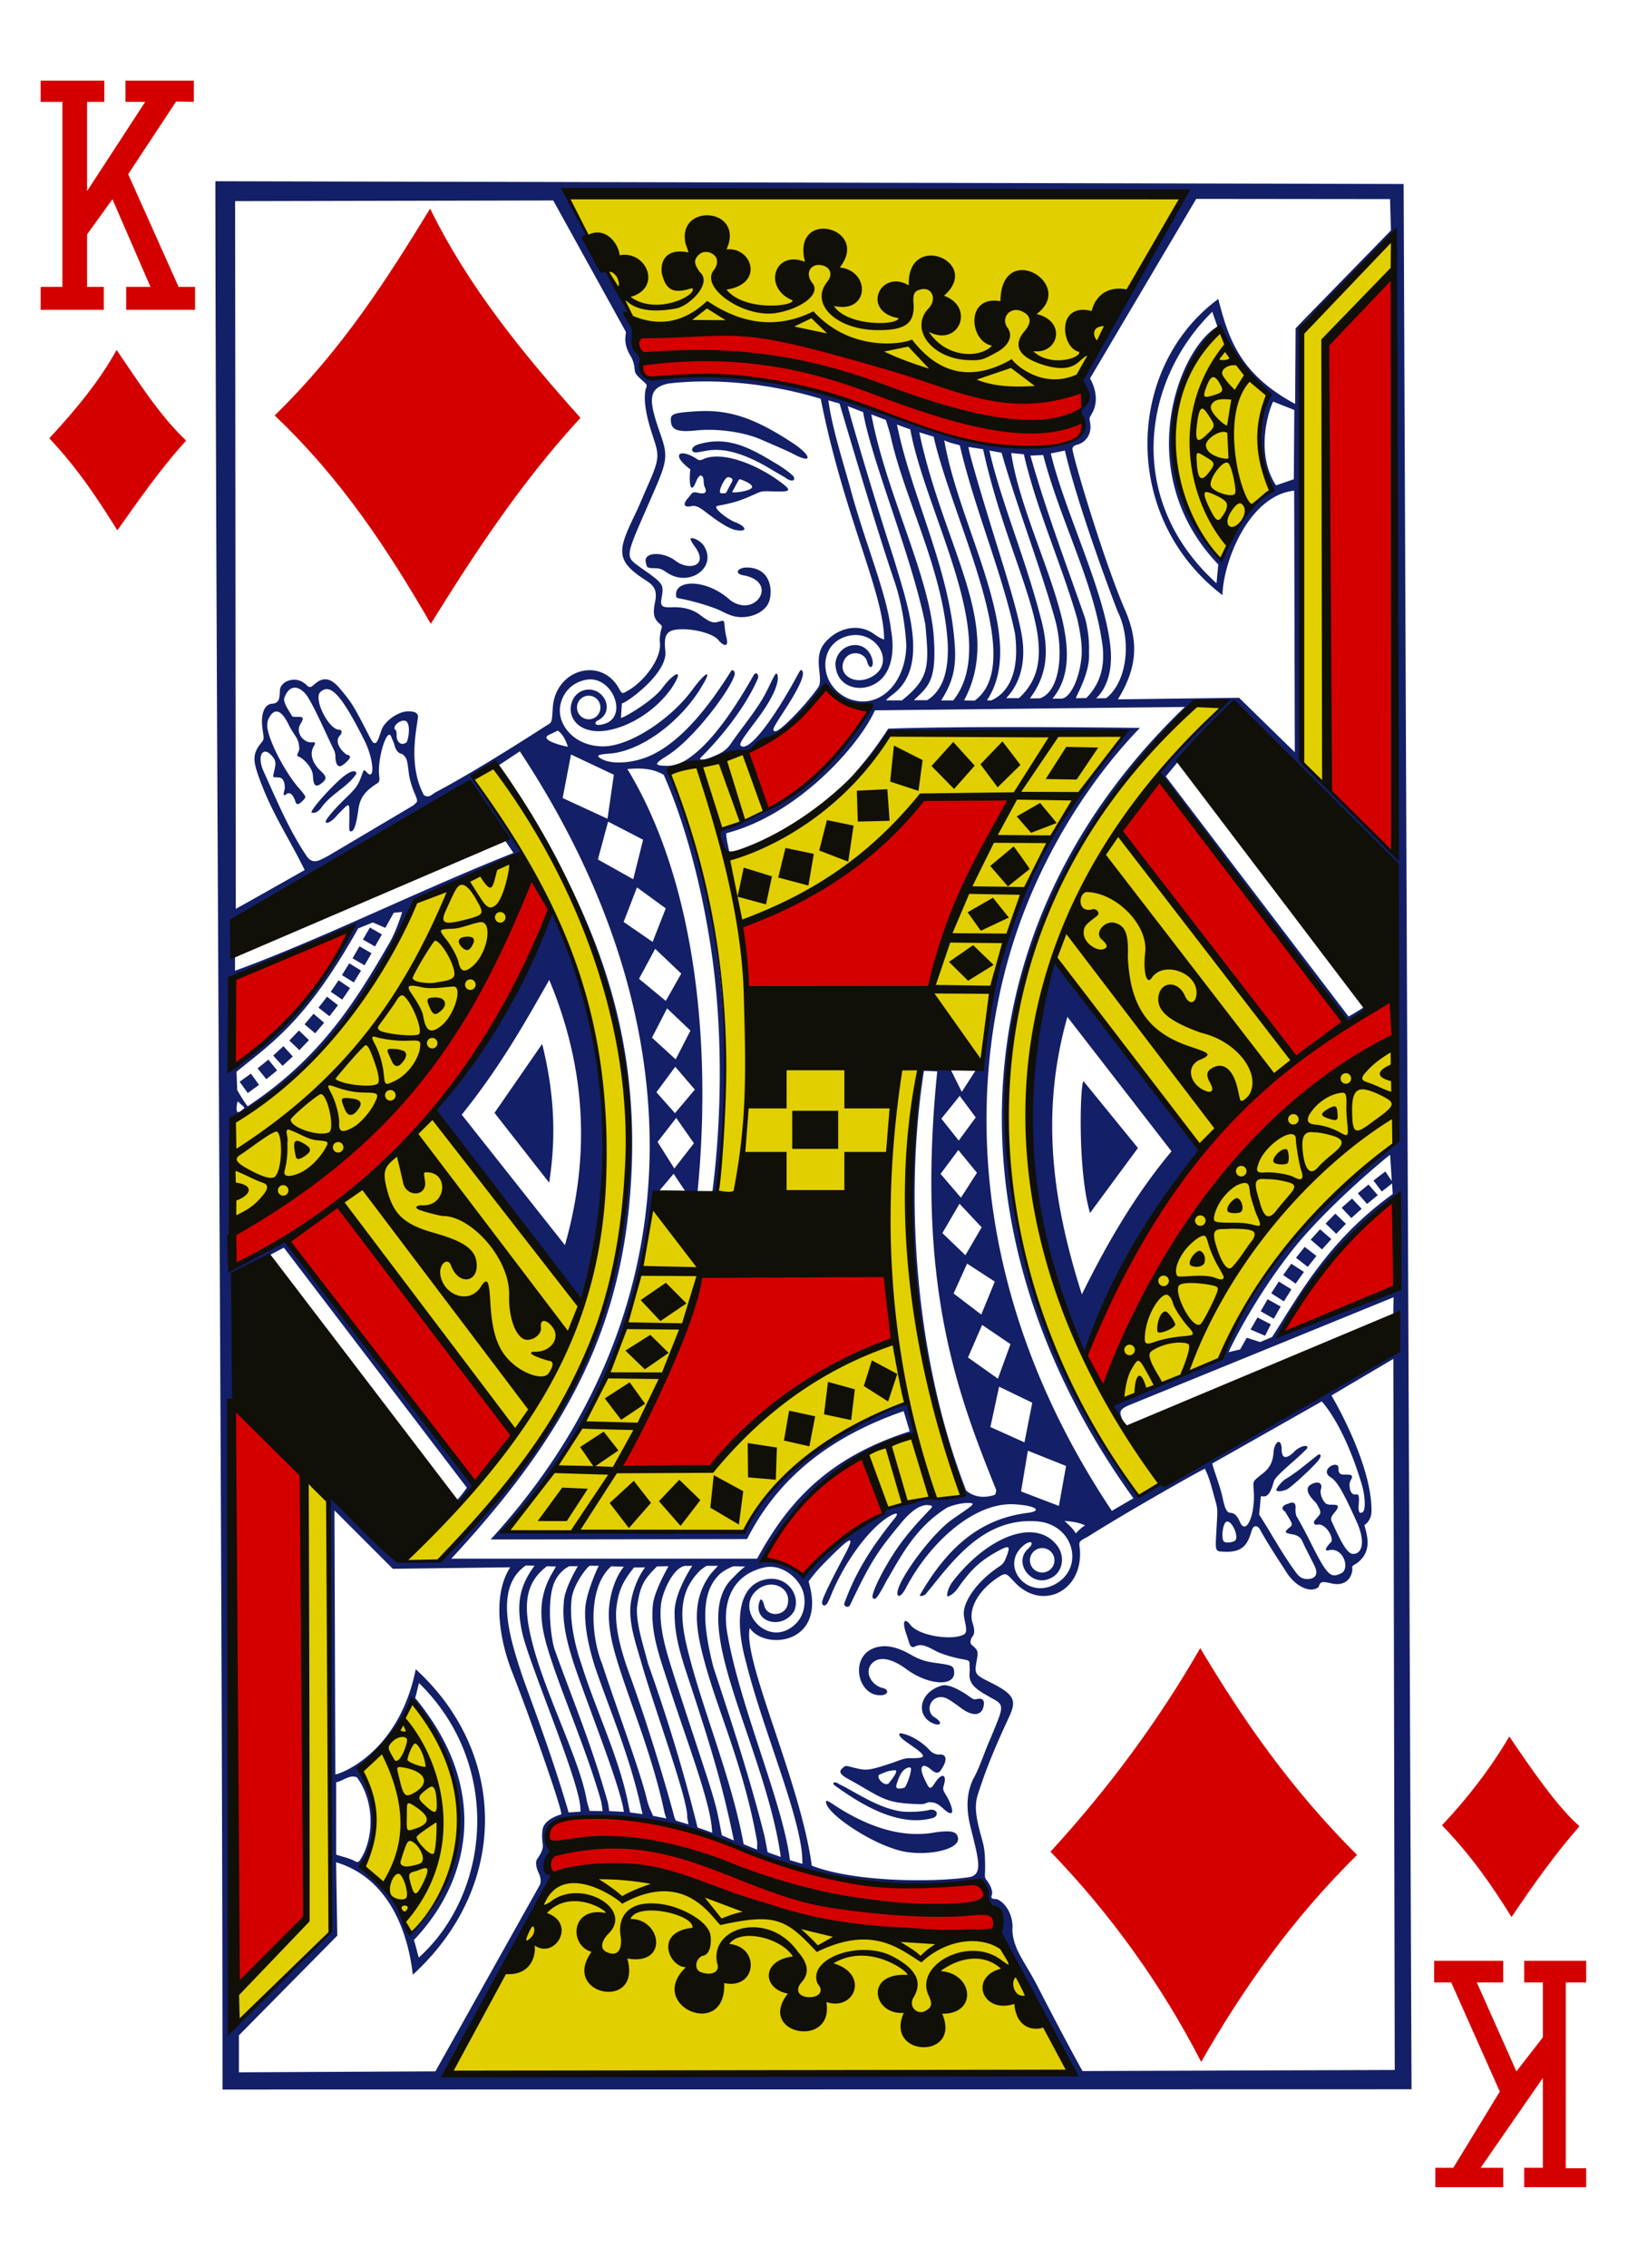 <svg clip-rule="evenodd" fill-rule="evenodd" stroke-linejoin="round" stroke-miterlimit="2" viewBox="0 0 934 1300" xmlns="http://www.w3.org/2000/svg"><g fill-rule="nonzero"><path d="M123.562 103.894c.354 329.691 3.862 734.857 4.106 1093.936l682.145-.16-4.544-1092.187zm201.639 6.999c117.69 3.194 236.108-.26 354.674.664 0 0-43.081 75.032-56.133 98.648-2.857 5.193-3.153 8.867-1.609 11.021 2.381 3.332 2.188 8.968-.482 12.228-1.146 1.396-1.667 2.301-1.751 3.138-.084.834.663 1.748 1.268 3.257 2.104 7.194-3.334 12.172-9.03 14.481-3.822 1.548-12.33 2.57-18.605 2.272-39.342-1.867-116.507-35.117-148.306-37.709-22.061-6.16-50.572-4.006-74.069-2.675-4.434.267-3.662-10.076-3.662-10.076-3.7-34.158-27.899-63.898-42.295-95.249zm361.064 3.118l111.223.12.502 17.96-46.801 47.967c-4.408 4.485-7.883 8.205-7.883 8.205l-.284 43.281c-31.902-17.142-38.26-37.625-44.085-60.155-53.326 39.343-55.823 125.44 2.395 169.763.476-19.253 15.149-57.085 41.15-59.892l.36 149.973-31.979-31.234-69.526.905c11.463-18.598 11.72-33.369 4.306-50.802-12.498-28.482-31.786-93.496-30.312-93.278 0 0 .56-1.398 2.136-1.75 5.76-1.285 9.429-6.848 7.781-13.535-.309-2.154-.302-1.648 1.165-4.445 5.657-9.653-1.081-20.131-1.081-20.131zm-368.865.904l41.73 75.44s-.541 3.459-.322 5.49c.328 2.922 1.307 5.522 2.98 8.246 1.107 1.802 1.918 4.263 2.169 6.536.412 3.745.412 3.747 5.895 8.689 1.152 1.038 1.371 1.677.946 2.755-1.815 4.583-.753 13.952 2.832 25.14 4.53 14.129 5.702 13.944-2.736 32.842-1.757 3.947-3.887 9.214-6.171 14.058-10.414 21.391-12.022 27.192 5.85 38.594 5.032 3.21 6.506 5.995 5.251 12.389-.991 5.031-1.19 8.245 1.229 11.082 1.564 1.838 2.987 2.141 2.594 3.559-.27.966-1.442 5.15-1.049 8.669 1.055 9.479-9.898 23.444-19.886 28.337-2.002 1.418-2.575-.313-3.707-2.293-10.349-18.128-36.118-10.782-37.83 10.841-.45 5.717-.27 8.196-1.75 9.412-.496.412-2.008 1.267-2.008 1.267s-38.563 25.079-63.09 37.971c-1.602.84-3.038 2.226-4.164 2.454-1.3.261-2.272.027-3.076-.785-9.055-17.219-4.035-37.559-3.257-44.768-.199-2.555-2.381-3.019-5.676-3.057-5.573-.066-13.599 5.59-15.343 10.86-1.486 4.48-2.433 7.381-3.784 7.361-1.352-.02-2.008-1.828-5.367-8.286-6.99-13.44-8.064-15.143-14.603-22.948-5.207-6.226-9.654-7.051-14.757-2.413-3.553 3.224-3.437.422-6.462-1.207-5.213-3.551-13.058-.373-13.251 4.625-.161 4.194-.2 7.346-4.447 7.623-4.724.308-6.777 6.415-5.445 15.124.702 4.584.837 5.32-.566 6.999-4.576 5.479-5.168 9.263-2.652 16.914 7.17 21.805 17.563 36.484 27.327 56.312 0 0-24.81 14.081-39.535 22.264l-.386-405.713zm482.18 21.56l.579 352.438-53.256-52.351s-1.036-67.537-.985-95.148c.052-27.612.457-55.221.342-60.356-.11-5.134.276-26.984.444-49.414.347-46.992-3.952-41.183 4.788-50.199zM695.501 178.73l2.934 8.507c-22.319 12.794-49.619 84.045.502 136.358l-1.004 10.78c-52.535-47.653-42.817-115.993-2.432-155.645zm3.816 10.056c7.665 15.807 16.379 29.804 28.26 38.373-6.398 15.273-9.152 32.123 1.692 54.845-7.607 4.172-18.168 15.245-29.102 37.931-39.554-39.957-30.75-97.887-.85-131.149zm-294.249 29.866c21.933.036 44.812 3.614 65.78 9.935 13.232 66.867 36.465 111.824 36.362 138.007 0 0-1.828-.308-5.728-3.118-9.557-6.898-22.1-3.049-28.819 5.732-6.371 8.324.045 19.902-3.218 24.758-6.178 9.053-22.075 25.794-24.739 25.24-1.937-.403-1.622-1.25 5.187-11.705 7.099-10.89 12.544-20.757 10.201-23.169-.998-1.023-1.525 1.139-6.822 10.338-12.427 21.59-23.362 34.939-27.693 33.204-2.027-.812-.978-2.602 8.225-14.762 10.4-13.734 13.283-22.325 12.247-26.125-.792-2.921-2.4 1.799-6.712 10.237-4.602 8.93-12.911 18.881-19.629 28.438-2.131 3.458-4.866 5.461-8.367 7.039-2.6 1.125-6.732 2.962-9.132 2.654-1.236-.157-.386-.883 1.306-2.533 13.264-13.657 24.662-28.885 31.136-43.502.998-1.917-.437-4.647-2.072-2.635-9.924 17.46-23.735 39.241-38.737 48.852-3.218 2.059-8.064 3.806-12.427 3.438-7.388-.211-4.775-1.854 1.95-6.173 14.39-9.247 34.586-35.829 37.849-45.232.772-2.222-.091-3.492-1.506-3.338-11.842 18.943-27.488 39.788-45.675 48.509-9.802 4.701-22.158 5.627-28.24 2.655-4.454-2.178-3.334-2.928 4.569-3.439 19.012-1.876 41.292-19.726 52.329-38.615 6.462-10.458 1.925-8.056-5.451 2.031-12.594 17.218-37.591 33.726-53.095 32.42-15.677-.928-24.7-13.077-22.686-23.49 1.217-6.3 5.696-12.721 14.462-14.561 15.014-3.152 24.842 20.634 11.101 25.12-4.679 1.527-6.461.369-4.769-1.509 10.195-4.461 5.664-16.708-2.934-17.959-5.413-.788-11.681 2.855-11.945 11.242.154 6.251 5.303 12.364 15.626 12.51 12.241.172 31.02-8.638 42.418-24.858 8.083-12.398.637-8.212-5.393.059-5.323 7.3-22.5 17.51-23.813 17.136l.586-8.407c.258 1.453 26.451-16.48 24.913-29.826-.978-9.687.438-12.65 10.522-12.529 7.537.09 17.126 2.735 19.913 6.194 2.87 3.423 6.088 4.502 4.665-1.267-2.31-9.363.457-10.907-4.968-9.131-3.746 1.226-7.066-1.779-10.825-4.444-4.125-2.932-9.351-4.186-15.581-3.962-4.659.167-6.757-.113-6.017-4.505.527-3.098 1.12-5.914.225-7.944-1.461-3.302-7.292-6.713-13.882-11.565-7.774-5.728-6.333-6.065 10.239-44.265 6.957-16.04 6.99-19.331 2.813-31.174-6.59-18.712-7.627-26.206 4.73-28.82 6.996-.802 14.21-1.198 21.521-1.187zm70.169 10.84l6.417 1.83c.045.006 20.028 68.393 31.47 101.785 3.495 10.188 6.153 23.954 6.822 36.886-.315 17.803-10.342 30.58-22.57 31.977-8.656.99-18.046-3.501-22.345-13.133-3.623-9.16-.888-19.964 9.557-23.691 18.085-6.453 31.33 16.626 13.593 23.732-9.171 3.674-17.885-2.949-13.754-10.66 2.897-5.405 11.044-4.819 12.975.765 1.57 5.942 4.164 3.139 3.05-.885-3.359-12.822-19.834-9.801-21.154 2.011 0 14.634 16.025 18.072 25.582 9.854 7.408-6.569 8.187-18.439 6.333-28.739-2.542-21.394-14.648-49.142-23.246-80.809-4.293-15.812-10.509-34.664-12.73-50.923zm255.274.764l12.048 4.767-.277 39.701-10.22 3.519c-13.367-20.427-2.252-47.969-1.551-47.987zm-244.172 2.575l8.83 3.398c4.833 28.024 27.628 81.595 35.673 121.576 2.246 24.029 2.6 31.081-13.676 43.884v-.181h-8.804s-.032-.538 3.816-3.42c21.322-15.942 8.599-51.072.547-78.073-14.029-43.122-26.56-87.238-26.386-87.184zm-82.519 2.795c-1.12.013-2.253.059-3.398.121-13.316.715-15.504 1.568-15.549 4.465-.077 5.454 2.156 7.875 14.538 6.536 10.722-1.158 26.252.505 36.948 5.108 12.208 5.252 15.105 6.49 19.487 8.749 11.012 5.668 9.088.029-.862-6.516-20.331-13.371-34.386-18.665-51.164-18.463zm96.073 1.931l8.282 3.157s2.195 6.46 2.98 10.157c8.064 35.774 29.997 76.007 32.559 117.854.579 13.714-1.77 26.499-11.823 32.682h-7.581c8.102-8.062 13.508-10.391 11.243-38.413-3.591-35.99-27.333-80.959-35.66-125.437zm14.699 5.812l7.645 2.816c8.798 48.31 52.433 120.494 24.656 155.323h-6.938c6.198-9.665 8.753-18.153 7.826-31.194-2.703-43.897-25.093-86.5-33.189-126.945zm12.813 4.445l8.225 2.514c11.166 48.947 54.086 129.157 23.491 151.341l-6.031-.161c23.047-43.088-11.893-87.674-25.685-153.694zm14.339 4.565c2.53 1.405 6.14 2.078 8.888 2.876 8.656 37.01 24.482 73.408 31.677 107.88 2.426 18.872-1.719 33.003-13.573 38.373H566.2c10.645-16.064 8.637-36.327 2.961-58.224-7.64-29.447-22.474-61.845-27.417-90.905zm-129.596.644c-3.823-.036-7.82.544-12.048 1.89-4.331 1.637-3.797 5.05.219 4.344 1.364-.239 3.771-.667 5.373-.945 9.867-1.721 22.024 1.836 36.762 10.76 3.558 2.155 7.426 4.231 8.385 4.947 2.71 2.02 5.599 2.012 4.608-.563-.399-1.031-6.082-5.433-11.101-8.246-10.748-6.495-20.736-12.079-32.198-12.187zm143.575 3.218l8.289 1.267c15.581 71.627 49.793 116.134 20.53 142.713h-7.317c8.006-8.18 11.623-20.985 8.965-36.121-2.71-15.451-10.69-39.976-17.313-61.542-7.677-25.001-13.856-46.142-13.154-46.317zm11.887 2.011l7.021 1.307c8.218 29.115 22.184 65.208 30.589 95.269 5.168 18.487 3.089 41.258-8.45 45.453l-5.934.101c9.795-13.087 11.192-26.719 6.719-44.347-9.184-36.183-23.085-67.76-29.945-97.783zm43.319.04c7.092 30.183 24.114 76.232 30.228 92.132 8.135 16.237 5.696 40.28-6.538 49.797l-5.793.12c7.002-6.543 9.403-17.56 8.29-28.981-3.147-32.275-25.994-77.038-34.271-111.419zm-30.789 1.428l7.24.663c7.247 31.572 21.354 62.262 30.506 93.842 1.705 7.128 3.192 15.835 2.593 22.243-1.248 13.437-6.815 24.034-11.7 24.034h-4.988c10.188-12.139 9.686-28.689 5.329-46.478-7.208-29.402-24.636-64.85-28.98-94.304zm-188.51.161c-3.018.015-3.069 2.777 1.751 6.999 2.947 2.582 2.722 1.721 2.555 3.358-.714 6.993.38 13.393 3.256 6.195.766-1.922 1.893-4.091 3.019-3.822 2.124.656 1.042 4.561 2.072 6.537 1.731 3.483-.109 4.336-4.325 3.258-3.031-.776-3.205.867-5.09 2.956-3.296 3.659-2.755 5.843 2.316 4.706.837-.187 1.545.052 2.189.202 1.583.363 3.031 1.367 6.796 4.243 4.846 3.695 11.706 8.62 16.153 9.372 7.125 1.206 5.535-2.208-.302-4.444-5.001-1.916-11.205-7.237-11.179-8.709.013-1.131 1.583-.46 10.593-2.936 3.913-1.074 9.409-3.478 11.726-4.545 3.83-1.762 4.01-1.748 9.995-1.569 10.201.304 11.758-.044 4.608-5.35-14.455-10.723-33.736-17.702-43.963-13.253-3.102 1.349-3.031.522-5.27-.765-2.929-1.681-5.316-2.442-6.9-2.433zm206.871.965c10.021 38.59 29.392 73.166 34.11 109.77 1.068 10.47-.689 20.699-9.39 29.544l-5.876.101c-.862.014 8.199-13.995 7.42-25.985.239-6.396-.469-13.257-2.291-20.031-11.385-32.544-22.589-62.039-31.297-93.057zm-180.902 12.671a.497.497 0 0 1 .154 0c2.735.428 2.832 1.515 2.034 2.936-1.178 2.106-3.257 6.154-3.257 6.154s-2.774.544-3.34-.161c-.997-1.45 2.658-8.716 4.409-8.929zm6.937 1.246c.303-.004.676.151 1.262.383 2.626 1.036 7.182 3.162 5.213 4.807-2.33 1.947-11.359 2.822-10.922 2.011l3.019-5.572c.637-1.183.92-1.621 1.428-1.629zm-27.654 33.728a1.287 1.287 0 0 0-.586.161c-.521.313.663 2.41 2.394 4.786 7.987 10.778-3.069 13.975-10.902 8.206-7.433-5.781-18.908-5.236-17.254.824.586 2.137.013 3.177 4.164 3.238 3.688.055 4.64.26 7.961 2.535 12.717 8.696 29.147-2.945 21.122-15.426-1.519-2.356-5.264-4.417-6.899-4.324zm31.374 16.834c-4.621 0-7.53 3.443-1.75 4.474 20.652 3.708 6.802 25.122-7.762 14.088-13.129-11.847-30.685-11.765-30.891-3.358-.033 2.116.064 2.188 3.172 2.775 7.318 1.382 18.246 4.709 22.429 6.818 2.458 1.24 5.046 2.399 5.754 2.574 8.746 3.179 19.963-.952 22.184-8.319 2.033-6.743.386-19.052-13.136-19.052zm-259.058 68.902c2.761.033 5.702 2.452 7.8 5.994 4.846 8.182 10.741 21.94 14.5 29.524a8.848 8.848 0 0 1 .927 4.525c.296 4.445 1.789 6.124 4.427 4.122 2.594-1.968 6.192-5.263 1.97-5.792-4.248-3.199-6.616-7.898-3.984-10.76 1.937-2.106 1.178-3.474-.38-3.559-5.953-.088-14.821-17.787-10.644-21.6 5.644-5.145 11.886 1.227 25.163 27.573 5.85 11.635 6.121 24.368 1.107 18.06-1.705-1.589-1.358-.766-3.359 4.244-1.506 3.766-2.735 5.552-8.47 11.061-6.976 6.709-11.204 12.011-11.359 13.174-.302 2.221 3.765.148 6.739-3.721 6.628-6.477 6.873-8.203 6.815.382-.058 7.764-.457 9.183.946 9.131 2.182-.083 3.347-6.225 4.363-13.636 1.217-6.676 4.686-10.043 10.459-13.757 1.583-1.019 1.609-1.723 1.306-4.666-1.068-9.43 4.299-27.014 6.738-22.665.341.978 1.403 3.265 1.97 4.867.457 2.481 2.02 5.282 4.408 5.47 2.961 2.219 2.954 3.419 3.977 11.544.335 2.653 1.513 6.632 2.337 8.749 1.531 3.938 2.902 6.245 2.053 7.421-.547.579-1.693 1.669-1.693 1.669l-48.352 28.66s-3.79 2.098-5.168 2.674c-3.829 1.73-6.159.452-8.044-2.413-10.246-15.258-17.274-32.399-24.476-48.208-4.318-9.384-.09-15.59 5.49-8.024 2.169 2.94 1.062 4.815-.019 10.498-.193 1.028.759.635 2.555.925 2.825-.304 4.189 2.218 4.087 6.496-1.783 6.13.682 2.82 1.847 2.514 2.233.033 2.728 1.376 3.983 3.922.779 3.589 2.362 2.55 4.666.181 1.905-1.958 1.912-1.91-1.931-6.496-6.635-7.19-15.838-23.422-18.219-33.305-.663-2.727-.418-4.904.077-6.356 2.999-6.751 7.176-6.774 11.726 2.655.772 1.605 2.298 4.19 3.379 5.752 1.75 2.53 2.832 4.704 2.774 8.729-1.345 3.372-1.564 3.44-.399 3.902 2.883 1.14 8.012 6.354 8.244 11.021.231 4.739 1.036 7.257 4.769 4.444 4.247-3.207 2.439-4.496-1.751-8.608-4.395-5.228-4.659-9.761-2.053-13.535.425-1.266.245-1.624-1.371-1.468-5.097.493-10.059-5.967-6.513-10.88 1.635-2.879 1.442-3.621-.862-3.701-1.203-.042-3.186.188-4.164-.362-1.512-2.828-4.659-6.78-4.627-10.016 1.486-4.549 3.797-6.384 6.236-6.355zm303.021.241c8.386 5.141 16.681 10.492 26.103 12.932-21.823 39.31-56.924 60.374-86.297 68.602.998 5.03 1.706 10.045 6.578 13.132-.168-.76-2.324-9.689-1.854-11.523 40.468-10.332 76.084-49.973 85.197-70.412l177.826-1.931c-131.83 126.459-137.082 304.44-29.521 453.62l-12.37 7.221c-82.886-124.146-82.042-243.758-57.181-323.86 17.627-56.793 49.253-100.178 73.29-124.974 0 0-96.414-1.325-144.405.443-6.97 10.665-13.451 19.375-22.828 29.443 0 0 24.385-23.546 23.755-27.633 44.471-.024 90.338-2.594 134.745.503-51.969 62.199-77.59 126.411-82.03 186.817-.168 7.857-.644 3.467-3.244 6.355l-8.199 12.731-6.577-13.233c-4.473-1.444-13.264.885-16.997-.463-18.284 81.573.193 180.027 24.256 244.275 0 0-6.043 3.386-13.476 2.819-8.135-1.808-10.124.438-17.177 1.867-8.103 1.544-10.935 1.531-12.73 3.584-.998 1.139-2.806 2.729-4.846 3.836-19.745 7.176-42.92 34.071-42.92 33.691l-21.74-9.756c20.034-39.336 43.544-53.494 84.874-70.955l-3.842-17.576c-44.02 16.399-72.035 36.028-94.123 74.172-26.804-.379-135.382-1.145-135.491-.804 44.284-50.36 79.204-126.327 83.021-185.55.933-11.537-.682-5.991 4.421-9.433l8.025-9.553 6.295 9.412s4.556 5.802 7.439.966c8.077-82.59-.463-176.763-40.262-242.407 7.06-.466 14.095-.662 20.859 3.339 15.561 35.248 24.739 78.796 28.716 111.438 5.039 41.316 4.331 87.917-.805 127.489l2.658.362c7.755-51.429 5.13-106.127-1.995-153.935-3.649-24.941-15.42-63.948-23.509-81.956-2.234-4.975-3.971-6.262-1.848-6.999 48.494-4.08 70.787-20.262 88.209-46.096zm-134.469 4.345c3.714 0 6.719 3.007 6.719 6.717a6.716 6.716 0 1 1-13.431 0 6.714 6.714 0 0 1 6.712-6.717zm364.508 3.419c-14.197 12.851-25.608 26.17-37.591 40.364 35.467 48.77 74.88 101.639 108.018 143.879 0 0 11.475-6.796 11.43-7.642-.026-.446-.921-2.692-1.133-2.192-.489 1.173-9.287 6.093-9.287 6.093L668.812 445.089s5.682-6.807 7.439-8.949c8.148-2.679 30.828-30.766 31.941-30.188 17.763 13.611 71.353 71.307 91.986 88.995l.264 160.149c-2.137 6.408-59.267 31.1-99.612 123.223-20.292 11.372-42.772 17.486-63.676 27.371 0 0 5.323 8.373 7.923 10.664-3.192-6.905-3.759-8.218 3.481-11.166l150.977-61.538-.277 12.427-2.459 21.457c-41.085 25.337-75.761 35.956-132.312 74.172-4.042.94-7.292 4.82-11.546 5.033-144.457-212.753-52.11-373.049 32.082-453.582zm-470.434 10.88c3.939.065 2.948 9.208 1.487 12.369-2.909 2.287-5.812.255-5.754-4.022.02-1.396-.251-2.713-.598-2.937-2.188-1.395 1.467-5.46 4.865-5.41zm88.228 5.712c3.321 2.519 4.55 5.874 5.773 9.231-4.479-.703-16.463-4.14-10.838-6.818zm-21.817 11.886c104.188 157.573 99.529 324.929-16.752 451.791l147.114-.225c18.728-36.948 49.922-59.473 89.837-73.342l3.482 11.604c-45.874 14.725-69.088 39.135-87.546 72.962H258.912c67.415-72.531 98.294-133.8 103.153-216.683 4.633-78.935-15.453-151.023-76.444-237.761zm29.36 1.81l24.578 11.604-3.643 25.22-25.743-11.866zm-44.304 7.079c131.405 198.779 75.047 338.604-29.868 454.969l-19.327.322-45.05-41.852.824 254.312s-43.924 43.03-48.97 48.19c-4.988 4.8-8.727-2.58-8.727-2.58l.116-337.133 1.95-13.213.605-72.64 27.995-14.764 104.987 137.603s-4.222 6.217-6.178 7.324c-1.268.714-.342 1.95.727 1.808 2.947-.386 11.359-9.789 9.589-11.301-38.08-47.18-108.88-139.557-108.88-139.557l-29.489 15.386s.856-60.312.322-83.464c1.133-5.461 5.226-3.998 7.987-6.435 33.955-21.822 57.877-48.458 72.647-74.293 1.081-1.931 7.62-13.529 8.263-14.581 2.304-3.755 8.013-15.492 11.34-22.988 1.86-4.19 3.842-9.266 4.589-9.875 20.427-6.651 41.871-16.094 62.388-24.576l-29.547-44.347zm-80.531 2.534c-1.107-.016-3.925 1.266-7.742 4.726-7.04 6.39-16.321 16.888-16.353 18.885 1.892.682 3.565-.404 5.071-1.93 5.889-8.694 14.996-12.094 20.331-19.71.83-1.408-.045-1.989-1.307-1.971zm66.192 9.231s20.382 29.701 25.602 37.59c-53.726 21.27-109.936 49.364-159.729 67.534v-11.906l7.864-21.379zm79.919 19.629l20.093 10.378-5.67 22.666-20.273-11.343zm16.572 37.71l16.514 12.027-7.542 19.227-16.63-11.444zm-134.726 14.098s-2.542 8.914-6.815 16.894c-20.434 35.501-40.43 67.05-81.734 94.445-1.577-1.399-6.076-9.272-6.076-9.272l-.405-10.518c21.901-17.593 40.803-30.507 69.809-82.137l8.411-3.418 7.157 3.097 4.846-8.648zm85.937.081c-19.037 40.385-37.765 82.04-68.097 113.51l83.002 115.862c27.307-81.804 17.171-158.474-14.905-229.372zm-104.439 8.809l-3.984 6.898 6.899 3.982 3.984-6.898zm-11.263.744c-15.04 33.621-37.611 59.489-67.234 78.094l-1.146-49.334zm5.29 10.036l-3.984 6.898 6.9 3.982 3.983-6.899zm169.64 1.448l14.963 14.198-8.888 15.667-15.342-12.69zm229.235 6.979a.064.064 0 0 0-.039.04c-26.296 81.735-18.399 159.806 17.679 227.767 17.699-44.053 32.231-73.533 66.791-120.431-21.283-27.863-82.294-108.259-84.431-107.376zm-404.751 1.307l-4.183 6.777 6.783 4.183 4.184-6.777zm114.737 9.532c23.709 56.67 21.618 107.764 9.01 152.045l-59.209-74.795c21.695-26.926 36.098-52.42 50.199-77.25zm-120.851.202l-4.479 6.577 6.571 4.505 4.486-6.597zm-6.616 9.412l-4.904 6.295 6.275 4.907 4.904-6.295zm195.068 6.697l13.412 12.731-8.469 16.512-13.612-12.449zm-202.81 3.098l-5.148 6.053 6.056 5.149 5.148-6.054zm432.483 1.789l59.73 77.069c-19.977 23.778-36.581 51.794-51.422 81.998-16.643-52.151-24.153-103.39-8.308-159.067zm-440.869 7.804l-5.509 5.751 5.754 5.511 5.509-5.752zm139.534 7.703l-27.333 39.519 31.336 40.002c3.372-21.654 4.132-46.791-4.003-79.521zm-148.441 1.287l-5.875 5.39 5.393 5.872 5.869-5.389zm-8.63 7.702l-6.198 5.028 5.033 6.195 6.172-5.028zm233.438 4.083l11.223 13.113-11.384 13.495-10.658-11.987zm142.674 2.353l7.62.282C525.204 737.452 549.77 799.847 571.51 854.1c0 0-.052 2.175-.786 2.819-3.539 1.216-10.702 2.536-16.449-2.517-29.244-75.169-35.629-167.767-24.192-240.535zm-386.145 1.589l-6.462 4.666 4.673 6.456 6.455-4.666zm477.732 4.385c-1.937 0-3.623 50.73 3.681 75.499l27.494-37.247zm-71.077 8.366l9.191 12.348-9.75 13.294-9.976-12.59zm-414.121 3.358c.464-.072 1.217 1.213 2.697 2.233 1.371 1.436 1.178 1.329-.361 2.554-2.407 1.916-3.121 1.608-3.076-1.387.206-2.465.386-3.343.74-3.4zm251.477 9.272l10.156 14.541-11.244 14.46-9.608-15.224zm161.84 18.423l10.703 13.032-9.197 14.299-11.681-13.655zm247.738 2.755l.946 15.023-3.701-5.491-6.796 5.209 4.743 6.295 5.934-4.625.36 6.053c-37.681 27.233-53.938 58.514-69.223 81.979l-6.796 2.87-7.742-2.452-3.784 6.7-6.577 1.544c-.2-.038 13.206-28.754 36.143-57.979 20.42-26.026 56.383-55.366 56.493-55.126zm4.363 23.51l.322 53.414-67.434 26.052c17.499-29.817 38.138-57.495 67.112-79.466zm-16.752-6.496l-6.153 5.048 5.31 6.094 6.133-5.048zm-9.474 8.045l-5.933 5.289 5.528 5.893 5.934-5.33zm-225.193 2.956l12.711 13.535-9.313 15.989-13.232-12.69zm215.623 5.692l-5.573 5.692 6.095 5.852 5.567-5.691zm-8.771 8.99l-5.349 5.913 6.475 5.611 5.348-5.913zm-8.811 10.076l-4.968 6.234 6.738 5.209 4.968-6.255zm-193.677 9.573l15.889 10.317-7.761 18.908-15.871-12.092zm185.993.081l-4.66 6.478 7.176 4.904 4.73-6.693zm-7.176 10.217l-4.325 6.7 7.26 4.659 4.305-6.912zm-6.417 10.117l-3.983 6.899 7.523 4.28 3.984-6.977zm-5.792 10.458l-3.983 6.899 8.327 3.598 3.302-6.578zm-157.997 4.26l16.269 11.025-7.201 19.809-17.171-12.151zm235.928 19.488l.804 407.628-179.132.62s-8.373-14.73-25.904-48.79c-7.421-14.41-13.696-20.54-14.339-31.96.669-6.7-2.426-14.31-7.923-17.37-1.847-1.03-4.936.21-3.906-2.66 1.139-3.15-2.343-8.02-3.295-9.05-1.081-1.83-.406-2.27-.521-9.07-.116-6.57-.464-9.32-1.873-14.28-3.559-12.53-4.351-18.8-2.311-25.3 5.29-16.49 10.806-29.131 17.937-44.506 4.151-8.997 3.514-12.511-9.21-19.044-9.531-4.891-10.799-4.839-9.596-11.989.567-3.347 1.088-5.458.387-7.08-.432-.984-2.015-2.362-2.942-3.153-1.242-1.062-.868-3.257.406-4.891 1.248-1.597 1.255-3.888.019-7.704-2.606-8.025 3.289-18.657 14.423-26 4.917-3.251 4.781-2.575 9.911 2.812 15.002 15.755 37.289 5.856 37.327-16.347.013-6.925-2.342-6.513 4.203-9.776 22.19-14.12 67.736-39.798 67.433-39.097 2.967 6.043 3.958 11.205 5.838 17.718 1.622 5.579 1.409 6.011.804 16.874-.547 9.821-.843 12.099 1.468 12.73 13.141 1.448 16.14-3.198 18.663-11.687 1.088-3.746 3.186-2.986 4.486-1.403 5 9.1 11.327 18.567 15.484 25.035 5.194 8.263 13.94 12.369 18.522 8.469.966-3.211 1.757-3.308 7.562-1.988 7.041 1.596 11.051-2.349 11.726-7.524.271-2.066-1.235-1.982 2.536-4.022 9.351-6.925 5.786-16.373 4.383-22.062.122.296 3.996-2.355 4.08-7.684.451-27.661-23.523-67.498-22.982-66.469zM573.202 794.91l19.024 9.197-4.485 22.725-19.546-8.792zm185.125 8.451c10.96 12.704 18.882 33.884 22.969 47.682 2.021 6.873 2.265 14.719.463 15.813-1.776 1.074-2.606-.078-2.272-4.184.277-3.423.38-6.075-1.087-6.036-4.254 1.1-4.415-5.342-3.984-6.861.29-1.01.817-1.718 1.049-2.272 1.049-2.497-1.693-2.156-4.524-2.188-2.51.058-3.16-1.467-3.038-3.842-.077-2.639-3.565-2.124-5.554-.122-1.815 1.828-1.435 3.983 1.03 5.489 3.533 2.163 6.873 7.485 15.098 25.827 4.782 10.645 3.366 18.2-2.33 18.117-3.951-.116-8.547-10.935-12.266-18.902-.959-2.059 1.448-4.363 2.291-5.47 2.188-2.871 1.853-3.778-1.39-3.823-3.032-.045-4.325.225-6.153-3.521-.689-1.409-1.184-3.559-.946-4.929 1.564-4.126-1.648-5.123-4.762-3.54-3.933 1.641-3.901 5.149 2.091 10.883 3.855 6.333 2.851 5.895-.804 10.155-.766 1.506-.309 2.433 1.306 2.452 4.634-1.409 9.686 6.938 8.302 9.796-1.416 1.229-5.303 5.682-1.544 4.826 7.632-2.072 12.279 9.107 7.78 12.898-6.706 3.359-8.295 2.31-18.625-18.323-3.205-6.41-7.066-13.296-7.536-13.998-.476-.708-.688-2.6-.669-4.125.45-3.733-1.139-4.582-4.383-3.096-2.433.58-4.634 2.581-1.551 4.486 3.604 6.211 4.878 7.208 2.896 8.785-4.498 3.585-2.548 3.443 2.497 4.447 2.472.74 3.727 2.014 4.402 3.54 2.607 5.85 7.228 14.107 7.685 15.787 1.531 4.292-1.23 6.217-5.007 6.036-3.952.09-5.76-3.031-7.685-5.695-7.182-9.982-12.356-19.874-19.687-31.214l.985-10.599s1.924.418 2.999-.097c2.105-1.017 3.36-4.331 4.563-8.733 1.924-3.823 13.303-12.537 17.66-17.216.804-.528 1.48-1.403 1.486-1.931-.025-1.711-4.936-.566-8.167 3.141-4.743 4.209-6.764 2.767-6.616-2.613-.463-6.648-4.517-3.314-4.723 3.173-.522 5.129-2.304 8.257-5.896 11.121-6.77 5.419-5.644 4.048-5.328 11.565.547 13.116-4.512 23.902-7.826 16.752-1.172-2.535-2.549-5.419-5.509-5.547-2.092-.09-3.128-2.143-4.28-7.221-1.718-8.212-4.112-13.496-6.301-21.058zm-168.636 28.252l21.92 8.734-4.1 22.924-21.72-8.302zm167.149 2.118a1.623 1.623 0 0 0-.502.116c-6.178 4.672-11.874 9.904-18.606 13.92-2.523 1.493-5.47 5.342-5.49 6.372-.019 1.004 3 .984 5.934-.296 2.787-1.217 18.683-16.148 18.703-17.519 1.1-1.209.991-2.664-.039-2.593zm-201.297 27.834c5.18-.012 2.155 1.526-9.152 9.371-11.044 7.658-29.238 31.883-31.355 40.867-.959 4.08 1.628 4.396 4.544-1.21 13.405-25.769 38.768-49.311 61.989-48.268 11.372.515 17.518 3.585 8.102 4.93-25.807 3.166-45.101 17.885-61.982 47.225-.013.657 1.531.624 3.295-.508 15.458-18.889 32.867-43.918 63.456-41.891 22.062 1.333 28.33 27.565 10.014 36.523-15.967 7.807-30.692-11.204-17.46-22.486 4.299-3.662 6.983-2.053 2.857 1.692-8.855 8.032 2.002 22.345 12.795 16.914 6.564-2.755 9.222-12.151 3.436-19.25-12.877-15.78-40.609-3.784-59.936 21.721-2.021 2.684-3.777 8.514-2.066 7.884 2.999-1.236 4.808-3.585 6.571-6.237 6.899-9.563 12.203-14.364 21.541-19.506 7.221-3.971 7.665-3.225 4.968 3.662-1.133 2.902-2.046 3.868-4.846 5.67-11.764 8.038-19.075 18.805-19.365 25.665-.212 5.007 3.449 11.546-.521 12.891-6.745 3.186-25.126.586-30.094-5.753-3.565-4.557-4.949-1.918-2.272 5.489 1.77 4.898 1.699 7.659 4.37 7.163 3.372-1.789 5.696-1.371 12.247 2.214 3.154 1.725 8.753 3.334 12.164 4.119 6.223 1.435 7.517.83 7.382 3.52-.039.824.244 3.147.064 4.608-1.01 8.103 5.754 10.858 14.982 16.186 5.387 3.115 3.263 6.32-2.979 21.74-3.244 6.98-6.011 16.37-10.014 23.45-3.739 7.96-4.061 16.68-1.648 26.61 4.473 18.44 7.691 27.81-.283 29.47-20.53 3.1-65.87 2.98-90.622-6.54-6.333-47.52-39.882-118.014-35.577-136.24 8.586 12.948 44.587 9.525 33.743-26.67 0 0 2.954-4.409 8.811-10.355 15.111-15.33 18.843-17.866 11.661-4.364-5.515 10.381-12.55 23.922-12.704 26.548-.129 2.091 1.499 2.574 2.774.907.939-1.242 2.059-4.247 3.037-6.538 9.004-21.084 24.398-40.095 35.011-44.671 2.735-1.178 2.594.077.708 2.394-12.486 15.536-22.023 29.901-28.8 48.654-.303 1.931 2.439 2.742 3.314.901 11.713-24.539 15.214-30.112 29.605-47.399 5.657-6.796 10.921-10.226 15.124-9.859 3.636.321 2.561.92-.805 4.505-2.568 2.741-6.365 6.551-12.511 14.281-10.831 13.63-21.727 35.814-17.717 34.65.695 1.853 4.112-4.042 7.002-9.673 7.916-13.29 16.327-30.86 35.126-42.405 3.932-1.629 8.225-2.562 12.016-2.601zm-363.659 4.28l33.485 33.466 67.35-.862c-11.108 17.26-5.174 44.014.946 59.653 12.003 30.653 29.592 81.258 28.298 81.988 0 0-9.795 2.53-10.677 8.73-1.312 9.21 2.678 8.53-3.076 16.84-1.3 1.87-.463 5.4.921 8.2.913 2.06 1.789 5.16.083 7.56l-59.408 105.99-112.748.54v-21.19l56.454-57.16-.688-42.05c30.795 9.15 41.369 40.92 44.007 64.46 55.618-50.76 54.247-127.18 1.686-175.118-10.239 50.668-46.935 61.198-46.131 60.198zm418.864 6.018c3.604.257 8.463.836 11.765 2.613-2.233 1.338-3.823 2.928-5.31 4.563-1.802-3.199-4.234-4.95-6.455-7.176zm93.357.36c2.999-.013 6.681 8.766 4.57 10.819-1.191 1.158-5.059 1.596-6.436.727-1.77-1.313-.869-11.54 1.866-11.546zM597.877 887.45a6.996 6.996 0 1 1 0 13.991 6.995 6.995 0 1 1 0-13.991zm-296.225 9.975l5.046.116c-9.171 12.267-10.413 22.828-7.157 38.132 3.656 17.222 31.561 81.957 33.363 99.777.084.81.161 3.07.161 3.07l-6.854.47s-.515-1.84-.727-2.55c-9.596-32.28-19.147-56.894-25.827-75.706-6.648-20.286-16.829-50.366 1.995-63.309zm36.883.116a.238.238 0 0 1 .123.02l4.846.038c-.18.11-7.234 15.24-7.742 24.417-.573 10.407 1.937 21.74 5.386 32.926 8.148 24.198 20.067 51.148 26.689 81.698.078.35.805 3.31.805 3.31l-7.176-.96s-.708-3.13-.785-3.56c-4.962-26.87-18.786-54.771-27.03-81.215-4.229-12.016-7.163-26.793-5.651-38.087 1.062-7.968 9.062-18.432 10.535-18.587zm58.624.065c-5.13 7.948-9.802 17.91-10.13 25.717-.303 14.538 3.932 26.805 8.16 39.644 13.02 39.533 19.333 60.383 25.846 92.093l-6.918-2.96s-.27-1.78-.425-2.29c-3.694-19.85-3.926-18.12-25.64-84.893-5.091-16.025-9.937-30.081-8.991-43.422.213-7.6 6.848-22.647 13.837-23.851zm8.308 0h6.455s-3.552 3.765-4.582 5.168c-11.282 15.638-8.012 32.423-2.413 52.432 7.703 27.525 21.952 58.314 29.405 100.274.135.78 0 4.83 0 4.83l-7.685-3.1c-6.982-38.47-24.205-78.366-32.5-112.971-4.885-20.318-3.495-33.157 7.781-44.22 2.825-2.182 3.539-2.413 3.539-2.413zm-78.78.218h4.827s-8.07 13.258-8.064 21.058c-1.345 13.966 3.713 29.399 9.519 45.572 8.919 24.855 20.71 54.916 24.333 70.736.142.62.624 3.45.624 3.45l-8.43-.44s-.438-3.83-.947-5.58c-9.724-34.025-19.197-56.028-30.363-87.094-1.693-4.698-4.39-23.284-1.21-35.332 2.497-9.454 9.711-12.37 9.711-12.37zm-12.929.02l5.206.141s-.778 1.416-2.773 4.827c-9.506 17.209-5.246 32.919.643 50.418 7.858 23.355 20.195 51.87 27.899 78.86.431 1.52 1.023 6.11 1.023 6.11l-7.523-.09s-1.525-5.5-1.628-6.1c-4.229-25.02-27.095-66.713-33.041-98.448-3.263-17.022-.464-27.564 10.194-35.718zm69.77 0s-8.219 14.249-8.972 22.184c-1.473 15.561 3.463 28.446 9.113 45.996 9.744 30.28 23.491 65.816 24.714 82.056.045.53.244 2.52.244 2.52l-8.469-3.02s-.38-1.7-.541-2.3c-7.382-29.39-16.109-58.655-27.834-91.645-2.897-11.134-6.694-22.332-6.359-31.895 1.718-12.782 3.894-16.225 11.507-23.793zm37.243.019l6.822.142s-2.04 1.094-6.899 6.275c-26.901 24.578 16.74 93.974 26.805 157.15.116.68.425 3.06.425 3.06l-7.504-2.69c-.708-3.15-1.242-6.98-2.111-10.42-8.154-32.3-19.031-65.508-29.019-95.634-5.605-21.952-7.652-41.279 2.413-52.091 3.154-3.732 9.068-5.792 9.068-5.792zm-70.13.039l7.26.206c-5.246 6.577-8.322 16.823-8.605 25.942-.277 10.78 2.607 21.264 6.153 32.359 7.285 22.75 17.679 47.481 24.822 78.171.399 2.04.734 3.34.921 4.23.296 1.4 1.107 3.64 1.107 3.64l-7.665-1.53s-.786-1.99-1.307-3.04c-.772-1.57-1.48-3.57-2.111-5.97-3.707-16.02-17.363-52.351-25.678-77.837-6.597-16.057-8.393-44.117 5.103-56.171zm90.648.283c9.286-.341 17.679 7.536 19.667 14.944 1.931 7.864-.54 16.733-9.19 21.115-14.03 7.105-29.135-11.796-18.059-22.203 8.386-7.884 20.801-2.047 18.098 8.045-1.744 6.571-11.707 6.995-13.355.36-.45-2.201-1.557-4.408-2.355-3.192-5.155 12.112 12.189 17.788 19.391 6.513 4.273-9.036-3.862-20.672-15.826-18.464-16.411 3.037-18.296 23.857-11.487 48.152 9.505 38.389 32.178 90.035 32.14 113.725 0 .32.083 1.29.083 1.29l-7.201-2.15s-.052-.4-.103-.75c-4.319-33.1-28.903-87.904-35.957-130.038-3.057-19.211 4.422-33.151 21.258-36.967.971-.219 1.93-.342 2.896-.38zm-71.199.302c-5.052 6.751-8.347 16.894-8.508 24.134-.148 10.607 3.655 20.936 6.802 31.98 7.955 27.268 26.541 77.639 25.859 87.059.193 1.01.708 4.15.708 4.15l-7.182-2.14s-.283-.45-.824-1.75c-2.394-9.36-13.772-49.464-26.528-84.147-4.904-13.939-7.292-24.803-6.957-34.045 1.036-12.755 4.685-18.078 10.278-25.183zm136.721 45.212c-18.612 1.061-16.817 23.747-5.29 27.59 4.125 1.139 6.545.154 7.201-.741.747-1.023-.09-2.587-2.799-2.979-7.82-2.568-10.619-11.778-3.553-15.639 3.862-2.021 10.021-.721 17.454 4.782 13.277 9.833 29.553 10.451 27.429.502-.515-2.414-1.557-2.736-11.282-4.061-7.896-1.075-11.455-3.572-14.898-5.432-5.432-2.928-10.214-4.145-14.262-4.022zm-266.44 21.096c48.081 46.955 40.951 120.545-.122 157.395-.843-2.98-2.639-10.26-2.832-10.06 30.885-32.13 45.436-84.82.721-138.827.231.206.997-3.9 2.233-8.508zm301.335 1.248c-.457.013-.856.058-1.21.181-12.447 3.404-15.028 15.709-6.957 20.774 4.949 3.109 8.752 1.204 2.593-2.555-5.277-3.218-2.671-11.674 3.72-11.584 2.8.045 4.698 1.261 11.81 6.5 5.85 4.312 11.359 4.653 12.607-1.191.747-3.481-.418-5.032-4.144-4.119-1.641.406-2.613-.559-4.846-2.11-4.969-3.45-10.394-5.966-13.573-5.896zm-306.303 9.21c43.338 50.307 29.424 102.767.199 133.507-8.019-23.68-27.693-38.46-27.693-38.46 7.414-16.44 11.835-33.62-2.027-55.31 12.891-11.64 23.58-24.452 29.521-39.737zm281.583 18.361c-2.034-.032-1.371 1.924 3.417 5.271 11.424 7.765 12.402 9.175 1.333 8.995-2.806-.17-7.209 1.82-9.699 2.65-14.448 4.82-15.143 4.44-22.062 2.82-2.304-.54-4.64-1.51-5.651-.59-1.557 1.43-3.314 2.37-1.345 4.49 1.429 1.55 4.1 2.73 7.344 4.59 16.778 9.6 18.303 11.91 38.028 12.42 2.259.06 3.418-1.11 4.744-1.12 3.224-.04 4.91.74 8.167 3.72 5.966 5.44 6.242 1.48 2.696-5.66-1.86-3.74-3.488-4.63-2.574-7.48 2.079-6.49-.882-7.78-4.769-2.03-2.909 4.5-3.237 4.4-5.992-1.39-3.649-7.22-1.937-10.56 3.598-5.85 4.196 3.57 5.271.92 6.899-1.91 2.15-3.71 1.821-7.04-2.008-6.76-2.207.17-4.267-.84-5.992-2.73-3.398-3.702-9.898-8.342-16.134-9.436zm4.75 19.556c.456.02.772.21.92.68.038 2.38-1.596 7.24-2.935 9.79-.425 1.14-1.158 1.28-2.188 1.49-3.462.64-3.701-.43-3.076-2.57 1.268-3.31 2.31-8.02 6.777-9.37.18-.02.347-.03.502-.02zm-8.792 1.64c1.403-.1 1.448.49.888 1.75-.997 2.15-2.761 4.17-4.067 5.85-2.767 1.8-7.285-3.68-5.284-5.1 2.781-1.11 4.879-2.24 7.781-2.41.258-.05.483-.07.682-.09zm-310.467 3.58c.753 0 1.513.16 2.298.48 10.484 14.16 9.769 35.71 1.628 47.63-.605.89-1.229 1.06-2.252.71-3.508-2.08-7.955-2.85-11.282-4.05v-41.45c3.424-.72 6.378-3.33 9.608-3.32zm276.377 3.38c-.798.04-1.133.59-.116 1.63 15.292 11.07 36.337 23.9 55.747 18.93 1.782-.39 3.218-1.36 2.877-3.2-.213-1.15-2.189-2.13-4.325-1.57-4.454 1.18-12.988 1.33-16.495.76-13.348-2.19-25.138-10.72-35.397-15.72-.759-.59-1.667-.85-2.291-.83zm-4.466 10.56c-.682-.03-.631.65-.2 1.93 2.156 6.41 23.793 21.35 40.887 26.29 14.679 4.24 35.757.07 34.534-6.9-.637-3.63-3.308-4.5-12.672-3.32-20.62 4.01-40.468-4.43-55.528-13.8-4.061-2.55-6.14-4.16-7.021-4.2zm-135.029 8.77c9.01-.11 17.937.62 27.597 2.23 18.786 3.21 40.564 9.03 58.983 17.56 31.31 11.75 70.678 20.82 104.079 19.59 8.154.22 22.892-.47 25.743-1.41 7.446-1.67 9.506-.09 11.282 9.15.316 2.01.94 2.59 3.521 4.34 3.958 2.69 3.295 5.33 2.818 11.25-.405 4.98 2.6 7.77 14.661 30.03 13.721 25.33 27.107 54.76 27.107 54.76-120.303-.09-235.072-4.55-358.168-.72 11.069-26.25 41.253-73.58 60.174-111.58-4.576-11.69 1.075-13.68-1.3-16.45-3.829-6.5-1.062-15.61 7.034-17.67 5.644-.64 11.07-1.01 16.469-1.08z" fill="#131f67"/><path d="M258.39 1188.69s39.422-79.7 56.032-103.57c23.9-30.3 131.766 13.16 185.411 24.02 21.804 4.21 72.348 2.24 72.348 2.24l42.246 76.14zm-81.861-90.55l-1.672-248.112 12.345 7.698 2.824 249.224-53.348 51.08-.296-14.96zm32.291-28.31c12.707-25.58-1.482-56.81-1.483-56.8 7.371 1.82 27.916-37.159 29.737-36.033 31.433 38.553 36.881 95.993-1.524 131.583-9.695-24.74-26.608-38.75-26.73-38.75zm23.456-175.482c23.886-24.405 42.83-43.42 61.76-70.731 1.552-2.226-100.771-132.188-99.18-134.466 15.782-17.444 36.941-30.261 53.404-51.326 0 0 83.909 109.841 85.844 108.878 8.498-34.376 14.725-65.497 13.106-101.427-5.181-91.928-44.463-148.206-44.766-147.099-13.289 84.461-143.844 212.392-169.546 203.277l-.149-59.024c1.557 2.953 82.713-52.216 104.108-125.127 1.541-5.238 64.513-25.39 64.07-26.16-2.66-6.844-30.21-45.816-30.21-45.816s11.13-5.183 12.366-5.165c35.706 44.402 62.654 102.896 71.822 158.596 11.126 59.994 18.321 172.78-101.986 295.948zm360.655-155.204c-18.827-58.429-18.313-118.92-9.657-161.156 13.208-76.531 61.575-131.331 100.366-173.116l16.832.008s-20.121 20.821-27.445 28.397c-12.561 14.414-30.761 44.482-30.761 44.482l100.395 131.227 57.223-12.368s-1.725 58.704.051 58.703c-44.477 36.813-76.438 70.131-99.385 123.763-14.06 5.204-60.682 25.301-60.682 25.301-22.162-5.419 65.949-143.557 49.19-145.898-6.903-5.693-83.328-108.792-84.819-108.579-35.233 107.863-.864 221.134 61.122 300.254-7.039 4.555-13.403 8.106-12.824 7.035-26.545-36.83-49.81-80.805-59.613-118.053zm-183.414-54.082c3.973 6.149 21.839-131.638-25.108-241.93 4.469-3.386 43.195-10.794 43.195-10.794l10.424 33.023-26.421 11.186 4.876 15.48c20.509-9.947 64.925-24.633 92.245-70.015 0 0 132.753-1.14 135.574-.903 2.757.23-27.073 28.815-55.36 86.683-12.922 26.432-23.206 60.632-25.343 100.758-.423 7.929-30.374-37.277-30.374-37.277 7.465-38.196 27.426-75.797 47.322-113.402 0 0-30.524-1.735-51.854-1.111-33.164 36.243-53.957 55.345-103.961 72.653 18.234 58.416 129.783 86.493 104.974 81.154-5.064-1.194-11.491 53.702-6.121 115.561 1.033 49.459 27.649 131.907 28.581 131.241 0 0-17.74 3.993-19.157 1.149 2.987-.72-26.393 6.718-26.393 6.718l-10.51-30.728 28.437-13.08-4.599-17.345c-.116.011-62.745 18.95-93.428 73.591l-137.196.16c52.913-57.416 74.493-114.199 85.982-189.275 11.229 2.013 34.215-3.497 34.215-3.497zm337.421-495.671c17.254-14.436 51.878-52.027 51.878-52.027l.452 19.26-39.297 40.864.401 252.299-13.299-12.74zm-18.159 92.343c-7.076 3.37-21.182 19.954-27.909 38.586-45.517-40.671-26.774-115.415-1.853-130.975 7.23 16.32 28.173 37.957 27.686 37.502-4.807 17.089-8.499 34.425 2.076 54.887zM325.718 112.361l351.095.616c-20.026 39.432-38.399 71.307-59.688 110.127-11.075 13.361-250.838-43.145-251.961-37.516z" fill="#e2cf00"/><path d="M689.12 1182c-23.006-44.81-52.541-85.43-86.43-120.52 33.742-36.84 61.868-75.002 85.905-116.693 24.764 41.497 51.969 80.673 89.972 118.563-37.665 37.07-65.954 77.52-89.447 118.65zm-553.191-43.53l-2.342-331.279 39.913 38.765 2.365 254.414zm691.349-92.12c14.536-15.39 27.743-32.47 38.637-50.905 13.706 20.295 28.247 41.075 40.269 51.425-13.644 15.53-26.545 33.54-38.98 52.09-10.837-17.3-22.598-34.74-39.926-52.61zm-508.224 27.92c-8.261 1.26-3.582-6.38-2.076-13.65.844-4.05-3.073-7.86-3.058-9.1.108-7.19 5.491-10.22 29.907-9.94 57.551 3.99 87.312 22.42 120.323 30.98 31.614 8.21 62.957 8.04 97.846 7.24 2.555 1.47 11.907 25.56 10.166 27.96-78.919 15.56-179.63-42.38-253.108-33.49zm142.242-171.536c-8.313-6.023-16.114-7.139-23.828-8.453 13.532-23.803 29.923-45.501 57.3-59.076l12.742 31.514c-16.103 8.277-31.912 18.136-46.214 36.015zm-166.259-81.848s-11.818 19.307-22.964 28.702c-33.144-44.439-107.254-139.06-107.254-139.06l-31.455 15.923s-.12-18.316.591-19.599c84.939-43.77 143.223-126.498 168.889-203.966 0 0 13.676 13.955 11.879 19.859-22.97 61.107-62.24 122.387-119.997 168.346zm105.937-90.15l107.24.148 4.749 37.281c-41.064 13.758-74.954 41.868-106.643 74.381l-50.861-.891c16.679-36.537 39.842-73.596 45.515-110.919zM797.997 573.68c3.471 10.51-.025 21.848 1.309 21.372-128.453 63.524-165.157 202.949-165.157 202.949s-12.191-19.306-11.637-22.289c66.486-147.77 110.965-152.17 119.513-168.218L640.902 476.632l22.878-31.107 108.453 141.131c10.786-4.965 16.929-9.123 25.764-12.976zm-63.332 191.17c21.778-39.174 44.251-61.944 66.638-77.61l-1.092 51.693zM134.138 611.101l.557-50.155 66.171-28.473c-18.296 39.877-43.133 61.247-66.728 78.628zm294.769-45.094l-3.915-35.276c40.165-17.519 75.653-40.95 104.296-73.021 30.774-1.478 51.799.607 51.632.19.053-.062-29.279 42.951-48.697 110.672zm332.774-370.556l36.562-36.94 1.153 329.663-36.722-34.944zm-321.31 268.435l-11.595-32.685c18.247-6.837 32.059-21.732 44.929-36.483 8.719 7.809 19.98 10.558 23.886 12.059 5.353 1.25-36.991 52.086-57.22 57.109zM157.578 238.16c39.153-38.211 64.601-78.51 89.188-118.576 21.571 44.085 52.79 82.654 86.26 119.937-34.5 37.499-60.711 77.653-85.877 118.077-24.738-42.607-50.778-82.552-89.571-119.438zm-90.253 65.847c-11.288-18.022-22.658-35.37-39.041-52.774 15.949-17.072 29.501-33.995 38.6-50.64 12.564 18.277 24.489 37.369 39.905 51.973-15.019 16.527-27.082 34.037-39.464 51.441zm304.505-87.65s-4.562-2.64-4.059-6.36c1.508-4.82-4.878-15.73-4.878-15.73 77.858-23.619 191.227 42.849 258.519 28.868-.566 4.698.21 10.301-1.696 14.731 2.119 9.416 3.614 9.719-5.577 15.468-47.275 13.376-97.095-15.146-143.269-28.781-37.671-11.864-68.267-8.841-99.04-8.196z" fill="#d40000"/></g><path d="M822.777 1124.01v12.4h9.789l27.886 62.58-26.701 43.71h-10.288v11.09h38.956v-11.09h-12.973l35.715-51.54v51.54h-10.73v11.09h35.573v-10.82h-11.691v-106.56h11.691v-12.4h-35.573v12.4h10.73v31.47l-15.176 19.54-22.742-51.01h15.176v-12.4zM23.329 46.215v12.193h12.467V164.47H23.329v13.132h36.234V164.47h-9.61v-30.089l14.555-20.159 21.82 50.248H72.394v13.132h39.52V164.47h-9.449l-28.93-64.603 27.489-41.66 10.185.201V46.215H71.971v12.193h11.314l-33.332 51.149V58.408h9.892V46.215z" fill="#d40000"/><path d="M321.706 107.712l14.216 26.781-2.456 1.668c3.871 6.451 7.161 13.709 11.122 20.108l2.857-.329c4.67 8.95 6.562 12.261 12.67 22.866l-2.755-.013c1.417 4.714 5.063 7.846 5.138 11.229.035 4.209-1.044 8.481 1.538 11.331 3.062 3.374 3.432 4.31 2.805 6.287-1.676 5.252 3.088 11.066 7.918 10.545 34.034-4.548 68.718-.688 103.388 9.788 24.932 7.863 47.068 16.67 68.026 22.862 6.601 1.973 19.961 5.083 31.455 5.925 31.878 2.335 49.771-4.16 44.399-17.42-.426-1.062-1.377-1.84-1.464-2.386-.156-1.009-.002-2.101 1.807-3.584 5.231-5.342 2.313-9.231-.878-15.145 0 0 40.947-73.142 61.396-109.587zm354.504 6.573l-29.882 51.59c-15.976-2.894-19.728 10.54-19.974 12.429-20.741-5.318-17.56 21.582-7.152 23.399.672 3.902-17.051 8.75-26.396-.391 14.358 1.923 19.444-17.069 1.907-21.29 23.115-17.184-20.252-42.912-20.77-7.364-20.393-3.591-17.74 23.357-4.807 25.452-6.617 7.295-26.072 7.498-36.241-7.88 17.298 8.984 26.66-14.203 8.688-20.694 22.176-19.448-21.245-37.379-20.229-5.954-16.371-9.7-27.628 15.031-5.771 18.825-1.25 4.45-29.869 4.485-37.132-7.019 20.297 4.63 21.228-20.072 3.325-22.083 17.968-22.809-27.652-34.345-19.994-3.217-17.63-6.972-24.287 15.004-7.122 22.062.955 3.497-27.799 6.472-37.862-6.144 22.098-3.316 14.365-24.731.052-23.018 0 0 .21-.616 1.013-2.7 6.758-21.496-29.578-23.293-24.541-.498.806 2.099 1.697 4.894 1.697 4.894-10.019-2.04-16.141 2.039-15.412 11.437 2.489 12.478 9.084 11.556 17.515 9.071 3.539 3.695-20.347 16.049-35.336 5.018 18.36-5.275 9.059-26.792-6.305-23.888-.632-6.867-8.096-16.5-17.828-11.801l-10.301-20.252zm30.029 286.613l-21.569.318c-15.154 15.468-124.863 116.528-106.386 269.182 7.904 65.293 26.134 121.781 74.88 188.509l13.027-7.642 1.991 1.329 135.089-77.709.069-23.596-156.802 65.784c-3.115-3.312-4.942-7.006-7.561-11.082l62.837-26.704s1.51-3.816 1.991-5.578c20.658-52.264 62.624-90.102 99.16-119.336-.193-51.459-.429-159.194-.429-159.194l-94.479-94.089c-12.116 11.076-22.86 22.47-33.603 34.831l108.47 142.778-9.618 6.258-107.33-142.037c12.712-15.285 26.509-28.613 40.263-42.022zm96.368 92.832s-.521-245.136-1.232-363.506l-56.298 57.756.217 248.472zm-4.785-340.168l-39.776 41.039.448 252.564-10.224-10.076.005-245.766 49.684-52.061zm-387.076-6.08c1.192 2.097.677 5.002-1.237 7.372-8.134 10.09 17.419 27.624 35.798 24.576 13.996-2.319 25.924-10.721 20.778-17.115-4.189-5.206-1.45-10.473 3.582-10.437 5.175.036 9.331 4.154 4.842 9.794-9.98 12.547 5.241 27.268 28.524 27.573 16.455.216 21.94-3.839 21.052-15.567-.411-5.492.665-7.01 4.49-7.843 6.1-1.331 9.182 5.664 4.118 11.001-10.927 11.524 1.493 28.471 22.168 29.564 7.563.401 9.057-.002 17.496-4.766 6.592-3.724 8.925-9.347 5.687-13.717-4.155-5.623 1.454-12.34 7.926-9.573 4.631 1.979 6.912 5.528 1.791 11.545-6.724 7.905-3.544 14.425 9.413 18.824 10.091 3.427 17.075 3.002 21.799-1.307 1.472-1.341 4.74-4.141 4.692-3.286-3.173 5.483-5.986 10.573-5.986 10.573-21.137 9.429-37.632-8.217-37.086-8.875-21.779 12.563-41.081 9.913-57.399-11.193-4.238 2.351-34.608 7.885-56.532-16.176-22.119 11.099-42.686 6.444-60.96-5.968-13.504 12.748-27.739 14.764-42.532 8.642l-4.382-8.812c1.108-.415 5.875 8.837 29.021 4.525 7.775-1.447 21.143-14.509 13.66-20.876-3.429-4.849-3.532-7.035-.506-9.975 2.979-2.897 8.064-1.406 9.783 1.497zm-56.706 11.555c1.295 2.501 1.466 6.66.042 4.163-.749-1.317-4.668-7.201-4.484-7.381 1.824-.152 3.631 1.73 4.442 3.218zm443.798 2.01l.26 325.929-33.869-33.603-1.628-255.332zm-392.251 15.782l10.663 6.706-19.096-.114zm59.956 5.609l8.954 8.698-18.828-3.947zm167.771 4.514l-4 8.206c-2.31-2.581-2.98-8.058 4-8.206zm67.68 135.497c6.796-15.261 15.893-34.696 30.62-40.878-10.964-21.776-9.537-43.545-1.763-55.481-11.12-10.35-22.533-22.749-29.614-40.579-35.132 31.02-40.781 94.735.757 136.938zm-1.049-130.978l2.418 5.958c-31.289 38.291-21.632 88.557 1.034 115.381l-3.254 6.757c-27.696-29.211-39.821-90.955-.198-128.096zm-187.048 21.66c36.257 10.638 65.29 27.22 107.21 12.447l.197 8.16c-26.68 17.125-79.831-.969-115.733-14.22-57.716-21.302-102.634-20.06-134.719-17.626-2.829-.554-5.074-7.93-.548-7.98 60.009-.662 50.312-8.15 143.593 19.219zm8.191-14.434l11.911 12.631c-8.943-2.805-17.635-5.921-25.722-9.794zm181.726 3.117l2.331 3.217c1.012 1.394-6.584 2.117-5.306.483zm-204.569 23.115c43.277 16.25 90.932 32.468 122.201 17.923 0 0 .199 6.193-3.378 7.947 0 0-3.298 2.667-14.331 4.185-50.602 4.153-83.446-16.795-124.288-29.175-15.494-4.696-40.387-10.386-65.942-11.445-15.179-.69-38.389 1.489-38.389 1.489-5.059-.421-4.987-3.408-5.031-6.335 43.995-5.866 84.45-1.489 129.158 15.411zm209.276-15.58a8.54 8.54 0 0 1 1.685.101l4.425 5.651-5.245 8.346s-4.63-4.262-6.983-8.446c-1.291-2.71 2.208-5.47 6.118-5.652zm-127.508 1.59l13.702 10.344c-10.302.506-21.901.89-33.381-3.669zm116.078 5.268c1.075-.026 2.207 1.114 3.538 3.379 2.55 4.352 2.213 5.186-2.739 6.777-6.499 2.089-7.006 1.63-4.908-4.203 1.435-3.973 2.718-5.92 4.109-5.953zm20.814 2.668l9.267 7.776c-5.12 13.313-8.47 30.209 1.807 54.465-1.141.075-7.797 6.646-9.889 7.767-5.866-2.459-18.786-50.52-1.185-70.008zm-10.536 10.183l-2.358 14.722c-.189 1.207-10.247-6.97-9.312-11.061 1.791-4.859 7.914-3.822 11.67-3.661zm-16.627 5.168c1.216.009 3.121 2.951 5.467 6.798 1.833 3.001 1.459 4.135-2.59 7.783-5.964 6.027-7.139 4.06-5.813-6.194.65-5.067 1.558-8.397 2.936-8.387zm12.329 13.341c.804.017 1.515.212 2.029.624l.68 14.339c.061 1.295-11.191-.51-12.665-5.973-1.869-3.498 5.587-9.079 9.956-8.99zm-14.858 12.121c.807-.115 3.326 1.562 5.715 2.976 4.14 2.459 4.231 3.54.661 8.125-4.195 5.387-6.278 4.523-6.918-4.846-.235-3.44-.497-6.108.542-6.255zm16.517 5.484c.36 0 .687.104.966.342 1.991 1.705 5.045 16.078 3.764 17.578-1.827 2.136-11.439-.705-13.581-4.083-2.035-3.214 5.349-13.835 8.851-13.837zm-11.756 16.921c1.102-.076 3.09.684 6.09 2.131 1.806.871 4.822 2.51 5.492 3.906 1.173 2.458-.777 6.103-3.296 9.127-1.67 2.001-3.227.513-6.456-6.195-2.602-5.394-3.674-8.844-1.83-8.969zm19.39 6.428c.225-.005.424.04.602.141 3.277 1.813 2.725 7.198-1.143 11.182-4.642 4.782-8.679 1.18-5.469-4.887 2.031-3.843 4.464-6.399 6.01-6.436zM441.466 422.239c-2.828.128-7.243 2.69-9.167 5.169-2.436 3.133-4.56 2.724-7.259 2.494-3.218-.048-8.103.663-14.722 3.68-3.757 1.71-5.463 2.096-10.965 2.374-3.588.181-7.182.667-7.981 1.086s-3.383 1.323-5.732 2.011c-4.807 1.407-3.094 2.77-.339 8.962 14.016 35.943 24.065 77.824 27.724 111.935 4.111 39.135 2.868 86.591-2.605 122.832-13.422.09-21.849-.598-35.982-.359-9.641 78.371-35.798 140.61-88.08 196.575l141.326.364c16.191-43.188 90.08-76.122 92.509-73.697l3.893 15.761s-53.154 7.597-88.948 75.047c3.656-2.214 16.992-.678 25.791 8.456 17.579-22.289 46.422-36.855 46.609-36.51l.961-2.687s5.291-1.799 9.935-2.682c1.491-.283 4.546-.86 6.58-1.571 3.135-1.096 4.687-2.266 9.533-1.853 10.076.964 20.188-1.954 19.97-2.009-29.996-82.74-37.084-157.422-25.37-244.181 11.056.086 35.29.502 35.29.502 2.438-24.376 5.527-48.766 13.014-71.782 9.61-29.549 21.205-57.018 39.87-82.135 10.545-15.774 19.748-26.999 30.643-41.784l-138.338.32c-18.309 30.771-53.585 56.469-81.935 67.175-9.648 3.625-11.01 3.089-12.609-1.448-2.857-8.106-2.721-7.763 4.828-9.915 2.517-.719 10.586-4.965 23.165-10.86 26.707-13.556 45.071-38.374 55.872-55.126 4.3-6.617 1.416-5.123-5.934-5.189-6.723-.526-9.802-2.606-15.849-8.246-2.229-2.079-3.182-3.56-4.201-3.439-7.898 11.34-21.152 26.299-31.497 30.73zm32.466-26.195c6.223 6.657 13.602 10.552 23.312 11.82-15.524 24.353-34.476 43.396-56.269 54.974L429.9 431.681c27.155-12.643 34.414-25.307 44.032-35.637zm225.492 9.911c-146.307 135.264-137.698 305.791-35.243 444.309l-10.734 6.453c-96.226-128.946-113.638-319.702 33.39-451.339zm-92.234 16.498l35.867-.073-24.42 31.648-32.761-.121zm-5.618.262l-19.949 31.449-53.804.693c-32.195 39.691-66.781 59.054-101.985 72.267l-6.875-33.892s55.742-13.441 91.843-70.946zm-54.681 2.601l-12.467 13.797 12.95 13.174 11.829-13.375zm28.238-.321L562.5 438.127l9.853 13.214 13.093-12.831zm-62.286 2.393l-2.148 20.655 16.249 5.329 2.372-17.658zm98.861.77l-11.795 18.437 17.76.281 12.412-18.356zm-185.655 4.711l11.513 31.903-10.108 4.874-10.252-33.317zm-13.62 5.118l11.866 33.003-9.938 3.278-10.903-34.35zm14.217 130.304c1.321 45.899 1.985 73.568-5.692 113.913-.404 2.108-8.642.24-8.642.24 1.043.348 4.641-45.592 4.358-74.448-.549-54.951-9.863-109.313-31.43-163.774 4.112-2.515 14.253-3.797 14.253-3.797 13.606 41.298 25.67 85.724 27.153 127.866zM282.997 441.03c47.234 62.665 80.994 147.683 75.349 231.566-5.41 97.541-42.396 153.757-107.338 221.304l-16.761.386c76.881-73.715 110.899-136.8 113.584-220.033 3.08-95.726-26.152-159.393-75.393-227.242zm-151.079 86.144l.17 22.827 160.914-69.016-23.206-34.189zm377.149-74.767l-17.517.885.583 17.678 18.256-.442zm156.144-3.359l104.283 136.74-25.809 19.166-99.414-128.493zm-81.731 9.34l31.21.482-12.069 20.024-30.164-.241zm-5.763.493c-14.355 26.69-34.151 57.123-45.267 106.306l-102.751.087c-.188-11.229-1.644-22.458-3.319-33.687 44.281-16.204 78.579-40.426 103.797-72.442zm18.995 1.409l-13.389 7.723 8.182 9.412 14.763-5.651zm-122.298 9.835l-4.427 17.417 16.655 6.416 3.075-20.695zm95.807 13.013l29.947.18-12.61 25.181-29.665-.443zm71.3-3.297l98.678 127.912-9.25 7.32-96.437-125.032zm-59.936 5.328l-13.491 11.242 10.157 11.726 12.443-9.936c.268-.209-9.109-13.032-9.109-13.032zm-130.966.925l-4.142 16.934 17.318 4.606 3.094-18.161zm-23.95 11.262l-3.519 16.673 16.31 4.405 3.437-16.07zm-134.673-1.672c.84-.167-2.725 19.843-7.97 23.451-2.509 1.723-3.802 1.343-5.982-1.004-1.49-1.617-8.279-12.683-8.279-12.683l5.793-2.914c7.037 11.246 7.03 5.807 9.69-3.778zm-27.044 11.526c2.298-.017 5.08 2.838 8.226 8.367 4.551 7.995 4.401 8.517-3.074 10.82-13.458 3.56-18.462 4.413-14.321-4.465 4.456-9.559 6.214-14.7 9.169-14.722zm40.058-1.586l9.203 15.761c-36.92 94.008-96.472 161.445-178.443 202.25l-.188-15.618c96.647-55.009 136.273-119.992 169.428-202.393zm251.036 6.796l29.059.523-7.763 22.224-30.892-.222zm-299.82-.97C232.567 567.819 200.249 617 135.625 658.522l-.257-14.974c72.574-43.736 103.944-125.659 103.938-125.685zm367.315-.096c17.203.472 35.301 19.231 33.464 34.693-1.293 10.897.798 18.982 3.76 14.521 6.559-9.858 25.87-3.305 25.693 8.532-.092 6.3-4.3 7.336-6.717 1.649-3.566-8.401-13.59-8.609-15.072.196-1.388 8.254 5.611 14.319 24.313 21.077 21.917 5.141 35.113 24.787 27.318 36.08-2.711 2.985-4.339 3.719-4.846 2.172-.147-.444-.685-2.773-1.19-5.169-2.482-11.835-8.155-16.807-15.049-12.743-3.454 2.037-3.013 4.734-1.003 8.291 2.684 4.736 1.004 6.576-3.8 4.163-7.58-3.811-10.092-12.84-2.738-17.005 8.745-3.497 5.784-4.25-5.388-8.025-23.782-8.126-33.985-23.03-35.235-51.426.454-12.944-1.312-17.559-7.402-19.327-5.571-1.619-11.882 5.461-7.886 9.19 2.178 2.027 3.948 3.869 2.795 4.989-3.693 3.588-12.943-2.238-12.846-8.488.06-4.086 1.606-4.929 7.722-9.734 1.697-1.332.248-3.845-2.235-3.881-9.348 3.012-8.686-9.352-3.658-9.755zm-53.876 3.278l-14.527 8.349 7.563 10.573 16.091-7.556zm-282.667 8.205a3.033 3.033 0 0 1 3.037 3.017 3.05 3.05 0 0 1-3.04 3.037c-1.667 0-3.014-1.368-3.017-3.037a3.016 3.016 0 0 1 3.02-3.017zm29.78 1.309c30.661 66.919 37.955 143.443 16.613 219.912l-82.8-107.729c31.766-35.767 53.125-76.716 66.187-112.183zm-111.99 4.914L130.9 560.103l-.405 55.401c41.28-28.172 58.789-57.013 74.293-86.444zm71.025-.462c7.277-.226 3.686 19.427-5.765 26.134-3.472 2.663-5.809 2.337-6.951-2.99-.595-2.761-3.498-8.604-7.161-13.307-4.261-5.471-4.214-5.605 2.011-5.993 6.866.104 12.499-3.195 17.866-3.844zm-7.196 8.352c-5.373-.079-6.982 2.434-3.785 5.872 2.697 2.896 4.832 2.276 6.637-1.91 1.101-2.551.115-3.919-2.852-3.962zM135.35 608.816l.18-47.021 63.183-26.605c-12.676 27.473-36.136 54.713-63.363 73.626zm561.323 37.986l-8.414 8.462-81.576-106.335 5.116-13.423zm-447.046-107.56c2.735.041 8.94 9.524 10.68 16.331 1.295 5.051-.076 6.118-9.653 7.542-3.965 1.087-14.69.037-13.815-2.816 1.553-4.118 11.823-21.071 12.788-21.057zm295.518 1.086l29.764.322-6.816 24.416-31.178-.463zm13.15 1.488l-13.854 9.594 10.958 10.8 14.681-9.071zm46.693 10.505l82.522 107.094c-24.62 31.315-49.174 67.288-65.32 114.836-29.381-68.718-40.134-135.607-17.202-221.93zm-335.142 9.111c1.673 0 3.04 1.347 3.036 3.017a3.044 3.044 0 0 1-3.034 3.037 3.025 3.025 0 0 1-3.016-3.037 3.01 3.01 0 0 1 3.014-3.017zm-9.489 4.083c5.149.365.289 16.771-7.469 22.754-6.108 4.718-8.741 2.53-10.153-6.102-.511-3.119-3.791-8.419-6.671-12.602-3.226-4.674-1.9-5.419 6.274-3.54 5.702 1.106 12.742-.247 18.019-.51zm275.782 4.009l31.209.189-4.806 37.076zm-304.083 1.717c4.921 4.584 11.131 20.669 7.944 21.827-3.705 1.347-20.484-.6-22.361-2.534-1.296-1.332-1.296-1.34 1.446-5.008 1.51-2.018 4.381-6.043 6.395-8.95 1.814-2.123 3.821-7.879 6.576-5.335zm17.376.549c-4.753.159-5.067.81-2.814 5.932 1.838 4.179 3.112 4.552 6.276 1.81 4.399-3.813 2.554-7.944-3.462-7.742zm547.795 3.218l1.125 18.281C678.383 652.795 633.46 793.284 632.81 793.279l-8.706-16.207c55.047-135.652 128.263-174.93 173.123-202.064zm-565.303 21.62c7.147-.149 9.228-.636 9.194 2.011.081 7.119-6.573 17.225-14.706 21.037-5.471 2.567-5.594 2.627-6.214-3.821-.473-4.961-2.092-11.347-4.667-16.431-.803-1.886-3.907-6.209-.008-4.979 3.898 1.23 11.945 2.276 16.401 2.183zm16.024-1.653a3.012 3.012 0 0 1 3.017 3.017 3.009 3.009 0 0 1-3.014 3.016 3.007 3.007 0 0 1-3.017-3.016 3.01 3.01 0 0 1 3.014-3.017zm-38.224 4.167c1.294-.038 2.528 2.623 3.998 6.536 3.203 8.509 4.19 13.123 3.241 15.125-1.464 3.084-21.151 1.093-24.496-2.354-.639.477 14.478-17.597 17.257-19.307zm14.175 2.112c-2.823.193-1.327 1.892.762 6.818 1.452 3.41 3.412 3.959 5.655 1.568 2.999-3.197 3.404-5.737 1.51-7.102-2.781-1.116-4.831-1.269-7.927-1.284zm574.167 18.493l.104 6.123c-4.674-1.393-7.568-3.372-12.892-5.144-3.27-1.096-5.2-1.876-2.314-5.315 4.518-5.387 9.366-8.755 14.87-12.093l.032 6.937c-8.803 3.901-7.946 7.502.2 9.492zm-346.78-6.225h33.143v21.881l25.921.001-2.011 24.938h-23.912v21.882h-33.143v-21.882h-23.675l1.914-24.938h21.763zm74.852.075c-16.781 83.162-1.385 171.454 24.509 243.385l-13.066 1.436C517.393 800.897 501.35 719 517.673 613.644c0 0 5.846-.105 8.465-.047zm246.01 1.615a3.005 3.005 0 0 1 3.01 3.016 3.006 3.006 0 0 1-3.014 3.017 3.016 3.016 0 1 1 .004-6.033zm-583.062 6.978c1.102-.033 4.468 1.421 7.46 2.253 4.502 1.25 8.046 1.791 12.151 1.87 8.237.159 9.313.084 5.769 6.858-2.551 4.879-8.304 11.329-12.329 13.294-5.693 3.042-7.88 2.63-7.537-2.977.035-3.801-1.612-10.411-3.762-15.123-1.674-3.665-3.581-6.12-1.752-6.175zm34.853 2.671c1.674 0 3.041 1.348 3.043 3.017a3.054 3.054 0 0 1-3.04 3.037c-1.667 0-3.014-1.368-3.017-3.037a3.01 3.01 0 0 1 3.014-3.017zm557.681-.398c2.331-.05 6.342 1.382 9.992 3.157 9.688 4.708 9.431 5.789-3.697 15.104-9.532 7.234-11.792 8.044-12.132-3.358-.339-9.61.699-14.793 5.837-14.903zm-597.501 2.755c3.848.056 8.103 20.077 4.647 21.861-5.385 2.779-22.05-2.635-21.983-7.2.02-1.484 15.637-14.686 17.336-14.661zm585.913-.825c2.3-.101 2.603 1.702 2.394 8.085-.111 3.38.467 8.894.705 11.464.492 5.336.028 5.704-4.185 3.319-2.695-1.53-8.18-4.032-14.119-4.546-4.859-.42-5.216-2.421-3.711-5.627 4.296-7.105 12.076-12.091 18.916-12.695zm-571.637 3.017c-3.353-.024-2.522 1.76-.441 6.778 1.476 3.555 4.031 3.894 6.66.865 3.679-4.243 2.953-6.487-2.395-7.301-1.13-.171-3.045-.336-3.824-.342zm567.194 4.767c-1.399.13-3.305 1.233-4.223 1.83-3.157 1.977-4.437 3.4.138 4.967 4.075 1.395 6.24 2.002 5.916-1.508-.194-2.114-.031-5.183-1.831-5.289zM454.5 636.771l.001 21.801h26.384l-.001-21.801zm287.515 1.891a3.01 3.01 0 0 1 3.018 3.017 3.017 3.017 0 0 1-6.032-.001 3.01 3.01 0 0 1 3.014-3.016zm-493.939 3.399L331.317 748.9l-5.531 13.935-85.736-112.79zm550.519-.503l.178 13.962c-9.403 6.881-69.121 50.157-100.022 122.998l-16.175 6.885c22.773-62.688 71.468-116.384 116.019-143.845zm-633.243 5.913c5.423 1.648 10.596 5.416 15.708 6.093 5.883.716 7.911.342 6.319 3.379-3.57 6.801-10.3 13.924-17.396 16.25-5.082 1.665-7.478 1.043-6.682-2.111 1.5-5.905 1.753-10.751 1.552-16.129.805-2.932-1.704-7.04.499-7.482zm-6.356 1.247c3.456 2.954 2.773 21.623-1.083 25.642-2.013 2.101-7.862.183-16.632-4.787-5.736-3.248-6.801-5.23-3.94-7.22 4.847-2.943 19.048-14.334 21.655-13.635zm594.704.402c1.797-.039 4.025.272 6.698.885 10.374 2.33 12.688 4.699 3.842 11.725-3.271 2.597-6.733 5.824-7.739 7.059-4.763 5.834-8.074 1.603-9.111-8.99-.731-7.415.386-11.637 6.31-10.679zm-12.988 1.005c1.687 0 2.766.88 2.735 2.977-.041 2.679 1.879 14.266 2.955 17.457 1.868 5.427.514 6.652-3.982 4.284-3.271-1.766-11.944-3.104-16.63-2.736-5.337.42-5.183-1.008-3.623-5.49 2.766-7.942 13.486-16.488 18.545-16.492zm-570.287 3.862c-2.027-.006-2.114 2.727-.725 8.99.441 1.992 2.156 1.869 5.388-.402 3.826-2.688 3.669-4.376-.643-6.959-1.777-1.065-3.099-1.626-4.02-1.629zm23.592.683a3.007 3.007 0 0 1 3.01 3.018 3.017 3.017 0 1 1-3.01-3.018zm536.837 11.726c1.449 1.411 6.805 1.353 7.722.502 1.419-1.303.76-7.357-.418-8.084-3.02-1.026-9.106 5.349-7.304 7.582zM231.242 677.92c1.817 8.632 13.959 8.155 12.586-.845-.796-5.255-.984-5.145 1.653-5.028 12.534.614 10.358 20.372-4.085 18.845-3.013.36-3.414 1.594-.865 2.655 2.537 1.054 12.245 3.544 13.738 3.54 15.713-.055 38.388 24.109 37.83 45.553-.364 14.026 4.389 24.119 9.254 25.26 3.866.905 9.476-2.607 8.985-6.896-.668-5.927 4.147-4.078 6.923.18 4.228 5.875-1.232 14.358-11.306 13.691-4.289.839 3.149 3.564 8.663 5.155 4.996.287.774 6.444-.153 7.541-2.825 3.278-12.089.771-19.349-5.092-8.916-7.199-12.743-16.845-13.799-35.8-.674-12.184-1.583-14.659-5.128-9.63-6.37 11.204-21.625 5.721-23.528-6.112-1.067-6.268 4.452-10.793 6.231-5.11 4.729 11.805 16.307 8.971 14.422-2.758-1.241-7.735-8.98-12.002-24.275-16.309-18.382-5.178-23.851-11.47-27.435-26.548-1.581-6.674-1.333-10.166 2.198-13.656 1.736-1.724 3.962-3.479 3.962-3.479s2.454 10.144 3.478 14.843zm480.879-9.569a3.017 3.017 0 0 1 3.017 3.017 3.01 3.01 0 0 1-3.014 3.016 3.01 3.01 0 0 1-3.018-3.017 3.01 3.01 0 0 1 3.015-3.016zm-577.016 2.866c5.475 1.983 10.18 4.919 15.823 6.839 3.66 1.245 2.662 4.176-1.132 8.339-4.227 4.993-8.383 7.449-14.245 10.231l.059-8.44c7.125-2.487 11.658-8.423-.307-10.325zm591.262 4.711c2.072.019 5.006.094 8.45.805 8.722 1.802 9.745 2.578 4.506 8.709a662.778 662.778 0 0 0-6.417 7.622c-5.153 7.185-7.936 4.72-10.334-4.566-2.983-9.695-3.664-13.414 3.795-12.57zm-563.908 3.459c1.667 0 3.014 1.348 3.017 3.017s-1.347 3.017-3.014 3.017a3.008 3.008 0 0 1-3.017-3.017 3.01 3.01 0 0 1 3.014-3.017zm555.112 6.569c.834 3.064 2.098 6.964 3.059 9.728 4.734 10.44 1.741 6.403-6.746 5.482-5.698-.619-14.778.332-17.022-1.244-.975-1.271-.073-4.624 1.757-8.407 2.573-5.324 7.255-9.862 10.741-11.921 8.846-4.084 6.784 1.108 8.211 6.362zm-509.648-3.713l95.079 125.71-7.455 10.631-97.797-129.255zm595.88.47c-49.421 35.717-68.402 79.066-72.261 84.727l72.463-27.951zm-94.364 4.096c-2.71.745-6.603 5.77-4.932 7.743 1.005 1.029 4.987 1.164 6.898.463 2.948-1.08.937-8.221-1.966-8.206zM292.764 822.764l-20.257 25.525-105.522-136.502 26.627-19.226zm505.772-132.666l.743 46.914-61.978 25.844c20.759-35.063 41.082-56.738 61.235-72.758zm-423.795 3.978l24.823 32.316-30.331-.684zm313.887 2.645a3.008 3.008 0 0 1 3.017 3.017 3.016 3.016 0 0 1-6.031-.001 3.01 3.01 0 0 1 3.014-3.016zm18.197 7.646c11.351.156 15.138.771 11.841 6.35-4.409 5.446-7.011 10.62-11.818 15.657-2.772 2.823-6.242-2.999-9.135-12.313-2.339-7.522-1.16-9.418 3.289-9.48 4.443-.063 5.199-.223 5.823-.214zm-13.118 10.176c.933 2.972 3.106 7.858 4.83 10.841 1.724 2.98 3.661 6.297 3.541 6.874-.289 1.398-1.617 1.51-4.603.382-6.475-2.914-21.675.165-22.081-1.271-2.254-3.22 1.132-11.995 7.515-18.073 3.123-2.969 5.976-4.9 7.625-4.929 1.648-.029 1.949 2.256 3.173 6.176zm-530.367-2.31l107.376 139.448-7.433 9.041-108.577-142.134s-17.148 8.394-22.192 11.201l.684 72.123-2.939-.142.44 365.3 59.919-59.74-.782-247.871c12.714 11.958 23.592 24.715 38.145 36.435l24.914-.197c65.052-66.161 100.681-122.781 108.495-224.177 5.233-67.834-17.303-153.133-77.077-235.801l-14.6 8.864 28.842 43.462-61.093 27.074c-24.328 51.295-53.177 98.637-105.934 125.748l-.29 66.392-.926 1.373.701 20.847zm524.988 4.762c-2.855.214-7.315 6.364-5.273 8.467 2.413 1.142 6.122 1.062 7.677-.998 1.059-2.018.787-6.289-2.404-7.469zm-320.315 14.363l31.537.176-8.246 27.056-30.713-.58zm299.556-.121a3.013 3.013 0 0 1 3.017 3.014 3.01 3.01 0 0 1-3.02 3.017 3.013 3.013 0 0 1-3.017-3.014 3.014 3.014 0 0 1 3.02-3.017zm-160.656.821l4.072 35.133c-34.393 12.505-71.477 33.722-103.911 72.729-5.542-.361-49.769.384-49.769.384 1.104.161 40.975-75.083 45.568-107.739zm-124.899 3.273l-14.458 9.935 11.302 12.049 14.964-10.138zm300.954.149c3.077-.016 7.197.359 10.501.945 5.331 1.034 6.114 1.132 4.318 5.535-2.394 5.834-7.8 16.359-9.167 17.198-4.887 3.023-15.743-18.687-12.04-22.439.979-.768 3.054-1.22 6.388-1.239zm-13.828 6.676c1.399-.124 3.263 2.593 3.814 4.933.67 2.844 5.59 10.012 8.697 13.446 3.895 4.317 3.691 4.925-1.897 5.367-6.652.532-13.151 1.84-16.895 3.203-5.805 2.105-6.595 1.641-5.851-5.15 1.12-10.214 7.942-21.435 12.132-21.799zm-5.097 21.138c.731 1.976 9.735-1.656 10.234-4.029-.084-1.063-3.618-7.228-5.744-7.51-3.602.561-5.111 8.741-4.49 11.539zm-304.286-1.385l29.803.281-9.773 24.551-29.466-.076zm13.343 3.286l-14.282 9.036 11.12 10.759 13.677-9.433zm303.092 4.454c2.531-.026 5.21.221 5.773 1.145 1.583 2.609-4.867 17.177-4.867 17.177l-10.507 4.166c-2.261-4.648-6.121-9.48-7.056-14.517-.373-2.201.742-3.006 3.173-4.366 3.621-2.034 9.268-3.563 13.484-3.605zm-28.143 1.19a3.01 3.01 0 0 1 3.017 3.021 3.013 3.013 0 0 1-3.014 3.017c-1.667-.004-3.014-1.354-3.017-3.021s1.347-3.014 3.014-3.017zm-135.913.421s6.438 36.391 6.786 32.381c-49.707 18.716-78.78 46.344-92.554 73.29l-93.261-.069 20.814-32.299 55.213-.274c26.685-32.383 59.608-58.212 103.002-73.029zm-11.943 8.562l-4.604 14.704 13.939 8.891 5.248-15.787zm152.771.289c1.18-.114 2.349 1.882 4.745 6.134 1.773 3.141 4.1 7.713 4.1 7.713l-4.167 1.549c-3.363-11.491-6.451-7.22-6.81 2.924l-5.717 2.281s.623-9.78 3.884-15.496c1.88-3.282 2.921-5.008 3.965-5.105zm-303.992 10.051l28.901.362-12.086 25.038-29.382-.801zm126.061 2.013l-2.292 18.581 15.571 3.3 2.126-17.657zm-113.768.219l-14.278 9.236 9.366 12.324 13.739-9.232zm91.444 16.27l-2.954 17.115 14.597 3.321 3.323-17.217zm-317.318 1.011l36.539 36.214 2.01 252.711-36.335 36.44zm198.816 9.25c-.132.204 29.15.836 29.15.836l-11.721 21.151-10.008-.447 13.174-8.992-8.447-10.802-13.538 8.831 7.544 10.921-19.773-.42zm188.499 6.255l9.927 32.791-11.932 2.068-8.963-30.849c3.657-1.892 7.311-2.825 10.968-4.01zm-93.748 2.047l.199 19.674 15.934 1.344.621-18.444zm79.181 3.142l9.079 31.153-7.569 2.151-10.852-29.568c2.973-1.757 6.072-3.041 9.342-3.736zm-13.818 6.431l11.666 30.497c-16.117 6.539-32.829 20.52-45.408 34.479-9.322-6.846-14.813-7.567-20.566-9.117 15.867-29.555 34.602-45.071 54.308-55.859zm-176.07 7.642l30.648.927-21.321 31.84-34.667-.046zm91.239 1.192l-1.989 18.618 16.41 9.694 2.493-19.125zm-19.768 2.612l-11.669 12.326 12.392 14.142 11.364-14.765zm-26.087.64l-13.857 12.713 11.023 14.381 12.672-14.459zm-176.551 11.863l1.359 246.871-50.916 49.34-.377-13.28 40.473-42.26c.045-83.51-.219-167.012-.496-250.521zm135.461-7.979l-14.055 19.165 16.67.043 12.088-18.563zm-86.7 119.468c-5.54 19.946-31.103 41.582-31.56 41.212 12.657 18.14 12.233 43.99 1.072 56.73.05-.29 20.338 16.56 23.189 25.3 1.606 3.48 2.252 7.72 4.283 11.18.537.92 2.254 3.19 2.254 3.19 49.562-50.25 25.961-109.15.762-137.612zm.745 5.207c48.116 59.705 16.397 114.345-.395 129.595l-3.208-5.3c35.762-41.56 20.603-92.61-.231-116.78zm-5.207 11.623c.318.972 2.193 3.779.799 3.6l-2.412-.48zm-.362 6.656c1.043-.001 1.919.324 2.389 1.046.982 1.633-3.991 15.36-7.063 12.16-.927-1.81-2.013-3.39-2.868-5.26-1.003-2.25-.347-3.32 1.951-5.554 1.579-1.536 3.847-2.391 5.591-2.392zm6.918 3.72c2.43.191 5.893 7.846 6.215 13.316.151.57-8.216-1.29-10.437-3.84.265-2.24 2.367-7.94 4.222-9.476zm-18.822 6.256c14.484 29.12 13.58 51.88.82 72.8l-9.993-8.55c6.724-15.91 10.049-32.89-1.265-54.51zm9.772 7.28c.999-.09 4.093.37 6.839 1.25 9.691 3.1 10.055 9.44.723 14.1-3.87 1.92-5.072 1.07-7.301-8.63-1.1-4.8-1.931-6.57-.261-6.72zm18.72 11.16c1.873-.01 2.732 3.53 2.959 9.62.213 5.78-1.011 6.24-5.67 2.11-5.038-4.47-5.901-5.52-1.286-9.2 1.345-1.06 3.147-2.52 3.997-2.53zm-13.209 9.56c.915-.08 3.595 1.62 6.212 3.61 6.631 5.06 5.16 8.52-2.369 10.97-5.225 1.69-4.965 1.91-4.831-7.12.066-4.47-.198-7.36.988-7.46zm87.768 8.21c-8.095 2.06-11.492 9.28-8.807 15.77 1.222 2.95 3.076 2.98.9 4.79-2.431 2.8-3.723 9.29-1.049 11.66 3.155 1.8 3.963-1.32.643 4.78l-60.956 111.98 365.897-.69-43.977-82.36c.098-.12 3.516-13.59-3.523-15.21-2.257-.52-3.552-2.63-4.006-4.63.571-5.73-2.031-8.17-4.225-11.13-34.781 4.91-64.991 2.47-89.95-3.15-35.955-8.09-61.648-22.08-78.357-26.48-23.04-6.07-50.845-8.7-72.59-5.33zm19.709.78c28.35-.17 60.085 8.5 82.295 18.12 23.043 9.51 47.455 16.61 72.121 20.25 20.359 2.56 40.658 1.28 60.13-.27 2.124-.32 4.333-.03 5.919 1.66 4.034 4.48 1.287 7.29-8.809 8.22-16.212 1.34-36.311.77-54.145-1.91-28.232-3.24-58.16-11.78-83.982-22.49-32.273-12.1-61.913-16.16-85.335-12.59-12.864 1.97-14.755 2.27-14.7-1.18.099-6.74 5.676-9.82 26.506-9.81zm-92.899 19.54c-1.242 2.86-10.062-6.49-9.971-9.13.182-1.16 7.325-5.82 10.158-7.71 1.364-1.05 1.277-.51 1.294.73.054 3.52-.229 12.62-1.481 16.11zm-13.576-6.89c4.071.54 10.758 11.53 4.871 13.23-5.221 1.51-9.963 2.48-10.597-1.02 2.682-8.6 3.694-11.99 5.243-12.19.161-.02.328-.03.483-.02zm236.609 37.51c25.971 4.49 60.064 7.18 82.346 5.44 12.774-1.29 15.464-.88 15.383 4.45-.046 3.34.316 3.26-16.168 3.24-13.701.91-26.034-.56-39.301-1.25-27.441-1.35-52.372-6.06-75.416-14.06-25.565-6.63-47.708-19.37-72.726-22-22.94-2.25-43.577 1.81-47.9 4.22-1.448-.02-2.202-2.16-2.115-4.14.079-1.93.801-3.48 2.413-4.71 65.754-16.59 100.961 18.94 153.484 28.81zm-228.02-21.97c2.194.03 1.493 3.27-2.091 10.14-3.051 5.84-4.248 5.81-5.976-.18-1.838-6.41-1.664-7.11 1.995-8.05 2.153-.51 3.969-1.64 6.072-1.91zm-15.345 3.26c2.568.04 6.218 11.67 4.345 13.86-1.479 1.73-6.826.55-8.387-1.49-2.51-3.29.702-12.42 4.042-12.37zm114.95 3.14c10.204-.1 20.368.99 29.711 2.6-5.377 1.99-10.733 3.83-16.319 7.05a98.55 98.55 0 0 0-13.392-9.65zm13.255 14.12c36.047-20.1 51.263 7.65 56.475 12.13 31.515-6.98 37.685-3.55 55.263 15.45 31.555-15.43 46.849-2.32 60.021 5.98 15.458-14.43 35.046-14.84 45.255-7.59 1.913 3.2 4.565 7.25 4.781 8.46.17.94-1.271-.16-4.825-2.7-18.529-13.26-49.285 3.26-41.065 20.74 2.215 4.71 1.857 6.74-1.446 8.63-4.704 3.17-10.475-2.1-7.2-7.48 5.463-9 1.347-16.52-11.95-23.48-18.739-9.8-49.359 1.18-43.055 15.63 4.032 4.62.292 7.87-5.028 7.71-6.028-.19-8.068-4.23-4.207-8.54 4.822-5.5 3.556-11.07-2.061-17.43-16.828-23.97-50.878-14.47-46.37 6.54 1.981 5.22-3.65 7.32-9.492 5.01-3.714-1.48-3.162-7.23.91-9.26 4.681-.47 5.341-7.25 4.781-11.6-.809-6.33-10.148-12.57-19.384-15.88-6.691-2.4-12.899-2.91-17.799-2.47-10.348.95-16.123 7.98-14.423 18.51 1.004 6.21-.732 12.65-8.023 9.24-3.99-1.87-2.99-6.39 1.088-10.55 14.324-13.99-14.522-31.01-31.94-19.28-2.953 2.42-5.103 2.84-5.103 2.84 10.92-27.19 45.113-1.72 44.797-.61zm47.472-3.66l21.766 8.2c-5.019.98-8.552 2.4-12.111 3.81zm-56.845 8.84c-20.086-3.81-21.178 18.64-8.085 22.3-18.009 24.74 29.151 34.35 20.498 3.81 23.894 4.31 19.572-22.88 1.802-22.63 4.157-10.14 36.958-2.46 35.545 5.07-22.178 2.35-13.317 22.55-3.72 22.58-23.193 21.95 23.213 42.19 21.982 9.09 18.617 3.92 20.804-20.79 2.906-22.42 6.554-9.22 29.965-3.41 36.454 7.14-18.472 2.45-17.316 18.67-2.86 21.3-18.326 23.32 26.766 31.94 22.082 4.83 16.162 5.55 25.026-16.01 4.093-22.17 21.447-12.77 44.728 6.27 42.21 6.65-24.472-1.44-19.601 23.08-1.89 21.75-11.269 25.46 33.377 26.88 22.057.47 20.077.37 18.318-22.9-.92-24.46 12.116-8.83 25.775-9.6 34.564-1.34-18.314 4.82-10.702 26.1 7.715 20.21 1.707 17.81 16.185 14.03 16.51 13.49l12.955 24.17-351.077.57 29.968-55.31c17.71.92 17.078-16.13 16.3-16.55 11.779 8.41 24.442-12.49 7.213-18.49 14.074-14.73 34.946-1.12 33.698-.06zm-114.289-1.54c-.728.75-.923 1.2-2.126.08-3.067-3.5 5.261-3.8 2.126-.08zm72.597 9.26c1.548 1.27.483 4.73-.774 5.92-3.162 3.39-4.232 3.12-1.445-2.73.823-1.77 1.602-3.21 2.219-3.19zm153.811 1.57l18.254 4.41-8.667 4.89c-3.202-3.48-6.283-6.48-9.587-9.3zm57.048 7.34l19.854 1.28c-2.625 1.78-5.197 3.44-8.409 6.7-2.502-2.66-7.231-5.32-11.445-7.98zm66.134 20.25c1.105 2.31 5.489 10.31 5.073 10.52-6.417 1.12-8.141-8.44-5.073-10.52z" fill="#100f08" fill-rule="nonzero"/></svg>